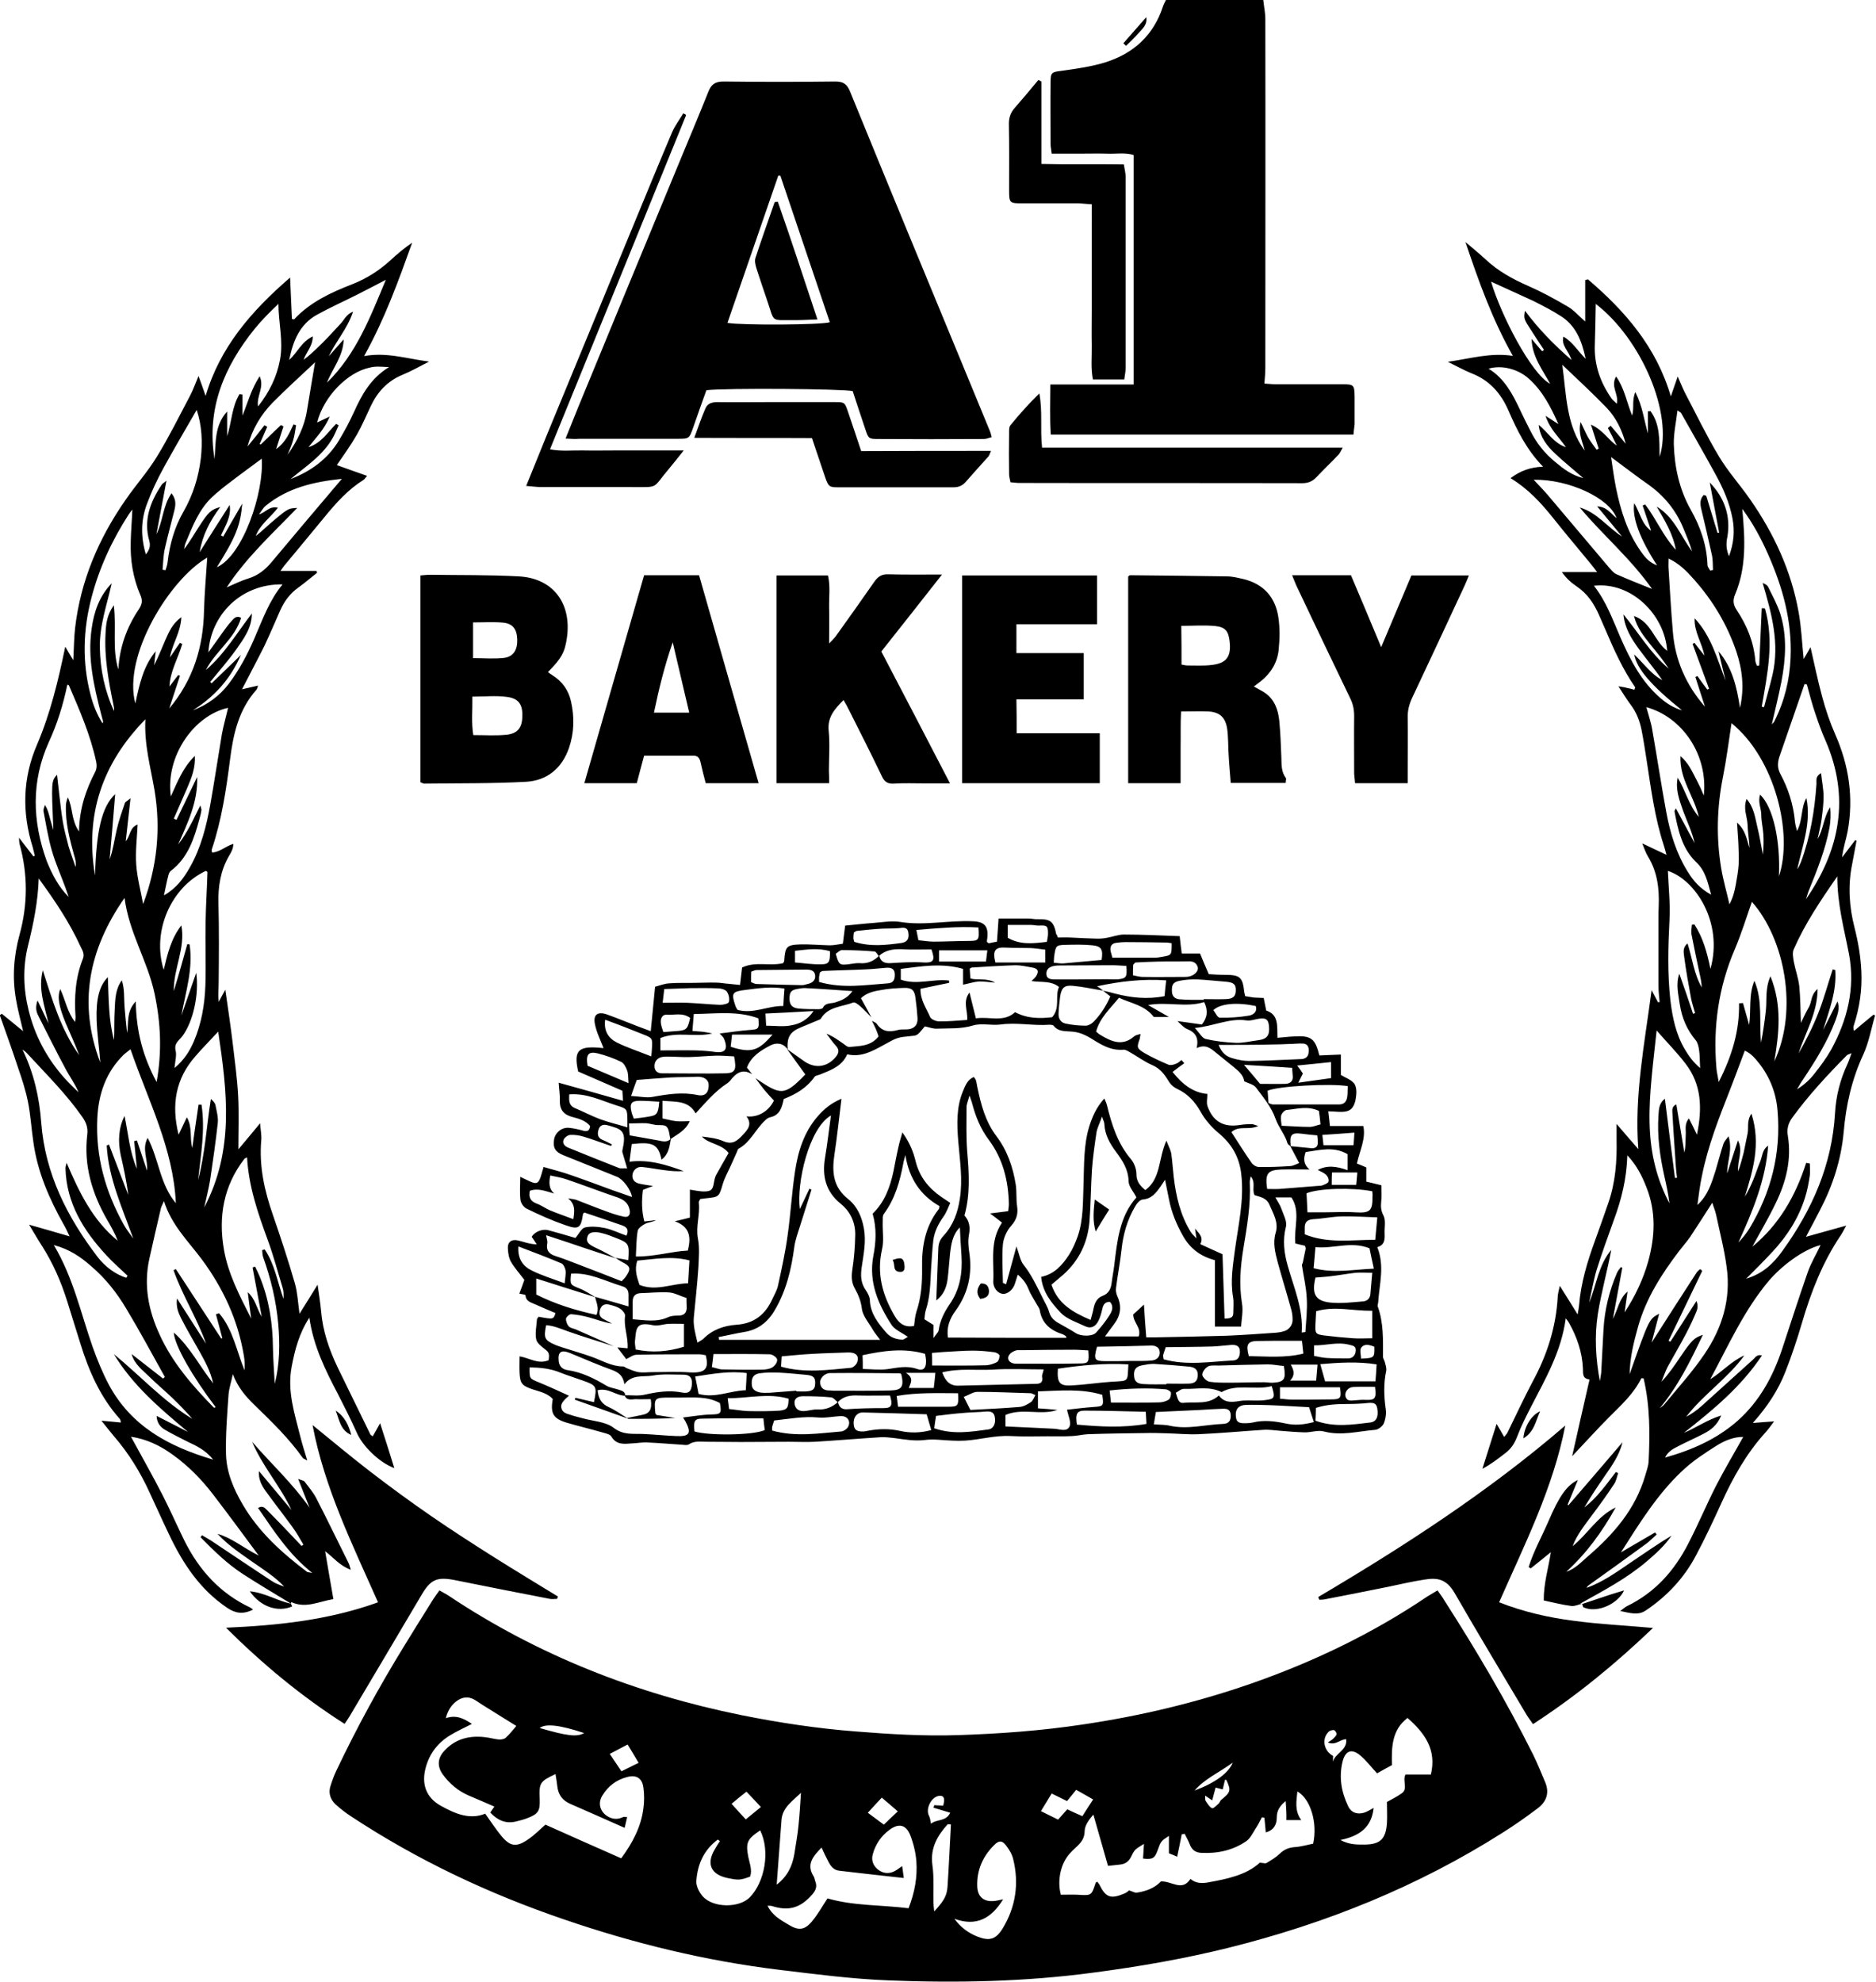 <svg xmlns="http://www.w3.org/2000/svg" viewBox="0 0 819.3 865.5" alt="a1 bakery logo"><path d="M627.8 694.5c1.2 1.7 2.2 3 3 4.4 14 21.8 27.2 44.2 38.8 67.4 1.9 3.9 3.5 7.9 5.2 11.9 2 4.7.6 8.6-3.3 11.5-4.9 3.7-10 7.3-15.1 10.5-37.1 23.6-77.4 39.8-120 50.4-19.4 4.8-39 8.2-58.8 10.8-29.8 4-59.7 4.6-89.6 3.4-15.9-.6-31.8-2.7-47.6-4.6-32.1-3.9-63.4-11.5-94-22-32.9-11.2-64.1-25.9-93.2-45.1-2.3-1.5-4.6-3.3-6.7-5.2-2.3-2.2-3.2-5.1-2.1-8.2.7-2.2 1.5-4.4 2.5-6.5 8.8-18.5 18.6-36.5 29.3-53.9 4-6.5 8-13 12.1-19.5 1-1.7 2.2-3.3 3.6-5.3 1.5.9 2.8 1.5 4 2.3 39.1 26.1 82.1 42.9 128 52.2 16.5 3.3 33 5.8 49.8 7.1 14.9 1.2 29.9 2.1 44.8 1.6 18.1-.6 36.1-1.9 54.1-4.6 25.1-3.7 49.6-9.5 73.5-17.8 27.3-9.5 53.2-21.9 77.2-38.1 1.2-.7 2.5-1.5 4.5-2.7zm-66.3 92c-2.6 2.1-3.9 4.2-3.9 7.1 0 3.2-1.3 5.6-4.8 6.6-.2-2.5-.4-4.4-.6-6.4-.4-.1-.7-.2-1.1-.2-.9 1.7-1.7 3.4-2.8 5-1.2 1.9-2.3 4.2-4 5.4-6 4.1-12.7 5.5-19.9 5.1-2.5-.2-3.9-1.4-4.8-3.7-.6-1.6-1.5-3.1-2.2-4.6-.4.1-.8.1-1.3.2-.6 3.2-1.3 6.5-2 9.8-1.1-.5-2.3-1-3.6-1.5v-7.6c-3.5 2.3-3.5 2.3-5 6.5-1.2 3.3-2.2 3.9-6.3 3.4.1-2 .3-4 .4-6.4-3.9 2.4-4 2.3-5.6 5.6-1 2-2.4 3.1-4.6 3.4-1.8.2-3.5.4-5.5.6-2.2-7.8-4.3-15.1-6.4-22.4-2 2.3-3.7 4.7-3.8 7.1 0 3.5-1.8 5.4-4 7.4-.9.8-1.7 1.6-2.5 2.5-3.9 4.3-5.6 11.6-3.9 18 2.4 0 4.8-.1 7.3 0 6.1.4 6.1.4 7.9-5.2.1-.2.4-.3.7-.5.3.4.7.8.9 1.2 2.8 5.7 4.9 6.5 10.9 4 1-.4 1.9-1.2 2.1-1.4 1.6.5 2.5 1.1 3.3 1 4.2-.6 8-2.1 10.6-4.9 4.7-.3 9.2 4.6 12.9-1.1 2.4 2 5.1 2 7.8 1.5 8.3-1.5 16.6-3.2 22.5-8.6 1.5.1 2.5.5 3 .1 2-1.2 4-2.4 5.7-4 1.9-1.9 4-2.7 6.6-2.9 2.8-.2 5.5-1 8-1.5 2-9.2-1.2-19.6-6.9-22.8-.4 4.2-1.3 8.4 1.7 12.5h-6.5c.1-2.7-.1-5.3-.3-8.3zm-336-32.8c-5.3-3.3-10.2-6.3-15.1-9.4-1-.6-1.9-1.3-2.9-1.9-2.9-1.8-5.7-1.4-8.3.6-2.1 1.7-3.6 3.8-4.5 7.3 4.6-1.6 7.9.2 11.4 2.5-3.5 1.8-6.6 3.2-9.4 4.9-5.3 3.2-9 7.8-10.7 13.9-2.1 7.3 0 13.4 6.6 17 6.1 3.4 12.6 6.2 19.3 3.4 2.5 3.5 4.7 6.9 7.2 9.9 3.7 4.4 6.4 4.8 11.3 1.5 3-2 5.6-4.7 7.8-6.6 11 4.9 21.9 9.8 33.1 14.7 5-6.8 8.7-13.8 9.7-21.9.4-2.9.4-6 0-8.9-.5-4.2-3.1-5.8-7.1-4.7-4.7 1.2-8.4 4-10.9 8.2-2 3.3-.9 7 2.4 9 2.2 1.3 4.4 1.4 6.7.3.4-.2.9 0 1.8 0-.4 1.6-.7 2.9-1.1 4.7-8.3-3.7-16-7.1-23.8-10.5-3.4-1.5-5.2-4-5.6-7.6-.2-1.8-.5-3.6-.8-5.4-6.8 3.2-7.2 3.9-6.9 10.7.2 5.4-.5 6.7-5.5 8.6-1.5.6-3.2 1-4.8 1.4-4.7 1.2-8.3-.7-11.3-3.9.7-1 1.2-1.7 1.8-2.6-4.1-1.8-7.7-3.3-11.4-4.9-4.5-2-8.2-5.1-11.1-9.1-2.6-3.6-2.3-7.2.7-10.4 4.8-5.2 10.9-6.7 17.7-5.9 2 .2 3.9.8 5.9 1 1 .1 2.4-.1 3.1-.7 1.9-1.7 3.4-3.7 4.7-5.2zm171.3 79.6c2.7-7 3.9-13.6 3.4-20.5-.3-3.9-1.3-7.9-2.7-11.5-1.9-4.6-5.1-5.2-9.1-2.2-3.6 2.7-6 6.2-7.2 10.5-.8 2.7.1 5 2.1 6.7 2.1 1.7 4.5 2.1 7 1 1.1-.5 2.1-1.3 3.7-2.4.3 1.8.4 3.1.7 5.2-9.9-1.1-19.1-2.1-28.3-3.2-2.4-.3-3.7-2.1-4.7-4.1-1-1.9-1.9-3.8-2.9-6-3.8 3.9-6.8 7.4-3.4 12.7.3.5.4 1.3.6 1.9 1 2.3.3 4.1-1.3 5.9-5.1 5.9-10.3 7.4-17.7 5-.4-.1-.9-.1-1.8-.1 2.1 4.3 5.7 6.2 9.2 8.3 4.4 2.7 7.1 2.4 10.4-1.7 2.5-3 4.4-6.5 6.6-9.8 11.3 3.3 23.2 2.8 35.4 4.3zm203.1-43.8c-.9 8.7-6.4 12.3-14.5 14 3.9 2.1 7.3 2 10.6 2 6.8-.1 9.2-2.4 9.7-9.3.2-3 0-5.9 0-9.3 2-1.1 4.4-2.3 6.5-3.8 2.8-2 .2-5.4 1.6-8.2h11.1c2.6-10.9-2.7-18.1-10.2-24.7-6.9 5.3-7 12.8-6.8 20.6-2.3 1.2-4.5 2.5-6.5 3.6-2.7-2.9-4.7-5.6-7.2-7.7-3.8-3.3-6.7-2.3-7.9 2.7-1.6 6.7-.5 13.2 2.5 19.4 1.4 2.9 4.1 3.7 7.2 2.7 1.3-.5 2.4-1.2 3.9-2zm-183.1 48.4c2.8 3.8 6.1 6.2 10.1 7.8 5.2 2 8 1.3 11-3.6 5.7-9.4 7.2-19.6 4.6-30.2-.5-2.2-1.8-4.3-3.2-6.1-1.6-2.1-3-2.2-5-.2-5.1 5-7.8 11.1-7.5 18.3.2 4.6 3.1 6.8 7.7 6.2 1-.1 2-.4 3.6-.7-5.2 8.4-11.7 12-21.3 8.5zM314.4 804c-.3-.2-.6-.5-.9-.7-6.1 4.5-8.9 10.8-9.4 18.2-.1 2.2 1.3 4.9 2.8 6.6 4.5 5.1 15.9 5.2 20.6.4 6.4-6.6 9-20 4.5-29.2-5.7 3.8-6.4 5.3-5.2 11.6.6 2.9 1.8 5.7.8 8.6-4.5 1.6-5 1.6-9.9.6-7.2-1.5-9.3-6.2-5.6-12.4.7-1.3 1.5-2.5 2.3-3.7zm24.8 19c4.7-3.6 6.8-8.1 7.7-13.3.6-4.1 1.4-8.2 1.8-12.3.5-4.8.8-9.7 1.1-14.5-3.7 3.6-8.1 6.4-8.5 11.9-.7 9.2-1.4 18.5-2.1 28.2zm76.1-26.3c-.5 0-.9-.1-1.4-.1-4.5 5-7.7 10.4-6.7 17.8.8 5.6.3 11.3.5 16.9 0 1 .2 2.1.3 3.4 4-4.4 5.5-6.6 5.8-10.7.6-9.1 1-18.2 1.5-27.3zm57.4-3.6c1.5-2.4 3-4.7 4.7-7.3-2.8-1.6-5-2.9-7.4-4.2-1.4 1.7-2.6 3.2-4 4.9-2.2-1.1-4.4-2.2-6.7-3.3-1.6 2.6-3 4.9-4.7 7.7 2.8 1.4 5.1 2.5 7.5 3.7 1.5-1.7 2.8-3.1 4-4.5 2.1 1 4.1 1.9 6.6 3zm-198.6-31.3c-2.5 1.3-4.9 2.6-7.8 4.1 1.9 2.8 3.4 5.1 5.1 7.6 2.6-1.3 5-2.5 7.5-3.7-1.7-2.9-3.1-5.2-4.8-8zm118 29.2c-2.6-2.3-4.7-4-7-6-2.1 2.2-3.9 4.2-6.1 6.6 2.7 2 4.9 3.6 7 5.2 2.3-2.2 4-3.9 6.1-5.8zm-72.6-3.3c2.3 2.5 4.1 4.6 6.2 6.8 2.4-2 4.4-3.6 6.6-5.4-2.2-2.4-4.1-4.4-6.3-6.7-2.3 1.8-4.3 3.4-6.5 5.3zm268.4-28.2c-2.7 0-4.6 2.9-8 1.4 1.1-.7 1.8-1.1 2.3-1.6.6-.6 1.4-1.3 1.5-2 .1-.6-.7-1.8-1.2-1.8-.8-.1-2 .3-2.5 1-2.9 3.2-1.7 8.2 2.2 10.3 0 .9-.1 1.7-.1 2.5 1-3.7 6.4-5 5.8-9.8zM415 791.6c-2.8-.9-5.1-1.5-7.3-2.2.1-.4.2-.7.3-1.1 1.3.1 2.6.1 3.9.2.9-3.1.4-4.4-1.6-4.3-3.5.3-6.2 5.6-4.6 8.7.5.9.6 2.1.9 3.5 2.4-2.1 6.5-.8 8.4-4.8zm115.9-11c-.5 1.9-1 3.6-1.5 5.6-1.3-.9-2-1.3-3.1-2.1.1 1.2-.1 2 .3 2.4.8 1.2 1.6 2.6 2.7 3.1.6.3 2-1.2 2.9-2 .5-.4.6-1.2 1.1-1.6 4.2-3.4 4.4-4.1 2.3-8.7-.1-.1-.5-.1-.6-.1-.3 1.4-.7 2.7-1 4.2-1.4-.3-2.2-.6-3.1-.8zm-275.8-23.8c-10.8-3.6-16.9-4.2-19.4-2.2 12.1 3.5 16.3 4 19.4 2.2zm266.6 25.1c8.9-3.3 14.8-7.6 16.7-12.2-6.1 4.4-12.3 7.1-16.7 12.2zm169.2-81.6c-1.6.4-3.2 1.2-4.7 1-3.9-.5-7.8-1.5-12-2.4-.1-7.3 2-13.9 3.1-21.1-3.2 2.6-6 4.9-8.8 7.1l-.9-.6c2.2-7 5.8-13.4 8.7-20.1 4.5-10.6 8-15.7 12.8-17.9-1.7 4-3.1 7.4-4.5 10.8.1.1.3.1.4.2 7.9-9.2 15.8-18.3 23.6-27.5-1.4 5.7-4.6 10.2-7.8 14.8-3.1 4.5-6.1 9-8.9 13.7 5.6-4.3 9.6-10 13.8-15.5.3.2.7.4 1 .5-.6 1.6-.8 3.4-1.8 4.8-3.1 4.7-6.4 9.3-9.8 13.8-3.1 4.2-6.4 8.3-8.3 13.3 6.6-5.3 10.8-13.1 18.8-16.9-5.8 10.5-12.7 20-21.6 28.1 3.9-1.3 6.5-4.2 9.4-6.7 11.3-9.7 20.8-20.6 25.1-35.3.6-2.1 1.4-4.2 1.5-6.3.6-12.1.6-24.3-2.2-36.2-.4 0-.9-.1-1 0-3.3 6.7-8.7 11.6-13.9 16.8-5.4 5.4-10.5 11.1-16.3 17.2 2.6-11.5 5-22.3 7.6-33.5-3.3-.4-2.8-2.7-2.9-4.8-.3-7.1-2.6-13.7-6-19.8-.3-.6-.7-1.1-1.5-2.1-1.9 14.4-8.8 26.3-15.1 38.5-2.2 4.3-4.4 8.6-6.1 13.1-1.1 2.9-2.6 5.3-5.1 7.2-3.1 2.4-6.3 4.9-10.1 6.9 2-6.4 4-12.7 6.2-19.6 1.3 2.2 2.2 3.7 3.3 5.7.6-.8 1.2-1.3 1.5-2 3.6-7.3 7-14.7 10.8-21.9 6.4-11.7 10.4-24.1 11.1-37.4.1-1.3.4-2.5.9-4.7 2.8 4.4 5 8 7.8 12.5.3-1.8.5-2.8.6-3.8.8-9.9 3.6-19.2 7-28.5 2-5.5 3.9-10.9 5.8-16.4 3.1-8.9 3.8-18.2 3.6-27.5v-7c3.6 4.2 6.5 7.6 9.5 11-1.8-23.3 2.7-45.9 5.8-69.4 1.2 2.3 2 3.8 2.8 5.3.2 0 .4-.1.7-.1-.2-2.3-.5-4.7-.5-7v-29.5c0-1.8 0-3.7.1-5.5.3-7.6-.6-14.9-4.7-21.6-.9-1.5-1.5-3.2-2.5-5.7 3.8 1.8 6.8 3.2 10.6 5-.5-1.8-.8-3-1.2-4.2-3.9-11.9-5.5-24.3-7.4-36.6-.7-4.6-1.4-9.2-2.3-13.8-.8-3.9-2.2-7.6-4.7-10.9-1.8-2.4-3.3-4.9-5.4-8.1 1.7.3 2.7.4 3.7.7 1.1.2 2.2.5 3.3.8.1-.5.4-.9.3-1.1-5.4-7.8-9.3-16.5-13-25.2-.9-2.1-1.9-4.3-2.8-6.4-2.2-5-5.1-9.3-9.7-12.4-2.4-1.6-4.6-3.6-6.5-6.3h15.4c-1.2-1.6-2-2.6-2.8-3.6-5.5-6.7-11.1-13.3-16.5-20.1-5.2-6.5-10.8-12.6-18.5-17.3 4.3-3.2 8.6-4.8 14.2-5-7.3-7.5-11.4-16-15.2-24.7-3.3-7.5-8.3-13.1-16.1-16.1-3.2-1.3-6.2-3-10.3-5 9.9-1.4 18.6-4.1 28.4-2.6-9.1-16.1-15-32.8-20.7-49.7 2.9 2.5 5.8 4.8 8.6 7.4 5.5 5.2 12 8.8 18.9 11.8 5.9 2.6 11.6 5.7 17.2 9 2.5 1.4 4.5 3.8 7.6 6.5v-18.1l1.2-.3c16.3 13.9 29.9 29.6 36.2 51.1.9-2.7 1.9-5.4 3-8.7 1.2 2.7 2.1 5 3.2 7.2 4.9 9.3 9.4 18.7 14.8 27.7 4 6.7 9.3 12.5 13.7 18.9 10.4 14.9 17.9 31.2 21.1 49.1 1.2 6.7 1.5 13.5 2.2 20.5 1-1.6 1.9-3.3 3-5.2 1.7 7.5 3.2 14.7 5.1 21.7 1.5 5.6 3.4 11.2 5.7 16.4 6 13.6 8.1 27.7 5.4 42.4-.7 3.7-2 7.3-2.4 11.3l5.7-7.5c.2.1.4.1.6.2-.7 3.6-1.3 7.1-2 10.7-1.8 9.1-1.2 18.2 1.1 27.2 1.6 6.3 2.7 12.6 3 19.2.4 8.1-.8 15.9-3.3 23.6-.2.6-.3 1.2.1 2.4 2.8-2.4 5.6-4.7 8.5-7.1.2.1.5.2.7.3-1.7 5.8-2.7 11.8-5.2 17.2-5 10.8-7.5 22-8.5 33.6-1.1 12.1-4.7 23.4-10.3 34.1-1.9 3.7-3.8 7.3-6.2 11.8 6-1.7 11.4-3.2 17.6-4.9-1.1 1.9-1.6 3.1-2.3 4.1-8 11.8-13.1 24.9-17.1 38.6-2.1 7.2-4.5 14.3-7.2 21.2-3.1 7.9-7.7 15-14.2 22.3 3.6-.3 6.1-.5 9.3-.7-1.5 2-2.7 3.7-4.1 5.2-8.1 9-13.9 19.4-18.9 30.4-3.5 7.7-7.1 15.4-11.1 22.9-5.2 9.9-12.7 17.9-22 24.1-3.2 2.2-6.8 1.1-11.1.2 1.4-1 2.1-1.7 2.9-2.1 12.2-5.9 20.7-15.4 26.8-27.3 4.3-8.3 7.9-16.9 12.1-25.2 3.7-7.2 7.9-14.2 11.9-21.4-4-.1-8.2 1.6-11.8 3.9-5.2 3.3-10.4 6.7-14.8 10.9-10.9 10.2-18.7 22.9-26.8 35.6 5-2.9 9.9-5.8 14.9-8.7.2.3.5.6.7.9-1.5 1.3-2.9 2.8-4.5 4-8.3 6.1-16.7 12.1-25.1 18.1-.4.3-.7.6-1 1.2 7-2.5 13-6.8 19-10.9 6-4 11.9-8.2 18.1-11.9-3 4.4-6.9 7.9-10.9 11.3-8.8 7.5-19 12.8-29 18.4h.8zm56-98c5.2-3.2 9.2-7.9 14.9-10.4-7.3 10.1-17.9 17-25.4 26.8 2.4-1.3 4.6-2.8 6.6-4.6 7.6-6.8 15-13.6 22.6-20.4 1-.9 1.7-2.4 3.9-1.8-9.2 13.8-21.5 23.9-34.1 33.8 5.3-2.2 10-5.6 16.3-7.6-1.8 4.4-4.6 6.4-7.7 8-3.7 1.9-7.5 3.6-11.2 5.5-2.2 1.1-4.5 2.4-5.6 4.9 11.7-3.3 22.5-8 31.7-16.1 9.5-8.5 15.3-19.1 19.3-31 3.7-11.2 7.3-22.4 11.2-33.6 1.4-4.1 3.7-7.9 5.7-12.1-8.2 2.1-17.7 9.8-22.6 15.6-11 13.1-17.7 28.4-25.6 43zM724.8 615c.7-.6 1.6-1.1 2.2-1.9 5.9-7.2 12.2-14.1 17.4-21.8 7.7-11.3 11.6-24 9.7-37.8-1-7.7-3-15.3-4.6-22.9-.4-1.9-1.2-3.7-1.7-5.4-3.3 5.1-6.3 9.9-9.5 14.7-1.5 2.2-3.3 4.2-4.9 6.3-7.7 10.1-14.5 20.7-18 33.1-1.9 6.8-3.6 13.6-3.7 20.8 8.5-24.1 8.5-24.1 12.9-26.4-1.1 4.1-2.1 7.9-3.3 12.6 6.9-10.8 13.2-20.7 19.6-30.5.3-.5.9-1 1.3-1.4.1-.1.3-.1.5-.1.1 0 .2.2.7.7-4.8 10-9.8 20.3-14.7 30.5.3.1.5.3.8.4 3.8-5.9 7.6-11.9 11.4-17.8.6 1.6.6 3 .1 4.3-1.3 3.2-2.8 6.4-4.4 9.5-2.6 5-5.5 9.9-8.2 14.8-1.1 2.1-1.9 4.5-2.8 6.7 3.2-3.4 5.7-7.1 8.2-10.8 5.1-7.5 6.1-8.4 9.9-9.7-5.5 11.5-10.8 22.4-18.9 32.1zm34.7-176.9c.6 0 1.2 0 1.7-.1.9 3.1 1.7 6.2 2.7 9.6.9-6.6-.3-13.2 2.3-19.3 3.7 8.7 2 17.9 2.9 27 .9-4.7 1.6-9.4 2.1-14.1.5-4.6-.4-9.4 2-14.9 5.2 12.9 3.7 25.1 1.7 37.2 10.5-22.4 4.6-53.4-9.8-69.7-2.4 6.8-4.6 14-7.5 20.8-7.1 16.6-9.5 33.8-8 51.7.1 1.8.6 3.5 1 6.2 5.9-11.5 9.1-22.5 8.9-34.4zm-18.2 88.1c4.6-4.2 6.2-9.6 7.9-14.9 1.2-4 2.2-8 3.5-11.9.3-.9 1.1-1.7 2.2-3.2 1.9 6.1-.7 11.1-.6 16.2 1.6-4.8 3.1-9.6 4.7-14.4 2.4 4.6-.4 9 .1 13.5 1-2.7 1.7-5.4 2.4-8.1.6-2.8 1.1-5.5 1.7-8.3.6-2.6-.5-5.5 1.7-8.8 4.2 13.2.7 24.7-2.9 36.3 1.5-2.4 2.6-4.8 3.7-7.4 1.1-2.6 1.9-5.3 3-7.9 1-2.4.9-5.3 3.5-7-1.1 15.1-6.8 28.7-13 42.3 1.8-1.9 3.4-3.9 4.8-6.1 9.5-15.8 13.9-33 12.3-51.5-.6-7.6-3.3-14.6-8-20.6-1.7-2.1-3.4-4.3-6.3-5.6-2.3 6-4.3 11.6-6.5 17.2-4.8 12.2-9.6 24.4-12.2 37.4-.9 4.1-1.4 8.4-2 12.8zm54.9-76.4c2.1-4.2 4.2-8.4 6.3-12.5 1.1 3.1 0 5.7-.9 8.3-3.5 9.3-8.7 17.6-14.1 25.7-1 1.4-1.8 2.9-2.7 4.4 3-1.9 5.5-4.1 7.5-6.7 2.7-3.4 5.3-6.9 7.4-10.6 7.1-13 10.6-26.9 7.8-41.8-2.1-10.9-5.1-21.6-5.1-33.9-7.5 10.8-14.2 20.8-19.1 32-.6 1.5-.2 3.5.1 5.3.7 3.6 2 7.1 2.4 10.7.5 5.2.5 10.5.7 16 1.1-2.3 2.2-4.7 3.5-6.9 1.3-2.3.8-5.5 3.8-7.9-.1 10.7-5.4 19-8.3 28.1 3.3-5.8 6.3-11.7 8.7-17.9 2.4-6.1 4.1-12.5 6.2-18.8.4.1.7.2 1.1.3.7 9.1-2.6 17.5-5.3 26.2zm-7.1-150.9c-.3-.1-.7-.1-1-.2-3.6 10.5-7.3 21-10.9 31.5-.9 2.6-1.1 5.1.3 7.7 3.5 6.5 5.7 13.4 6.4 20.8.1 1.3.5 2.5.9 4.2 2.6-4.8 1.6-10.1 4.1-14.4 2.2 10.9-1.8 20.9-4 31.1.7-1 1.2-2.1 1.6-3.1 4.1-11 6-22.4 6.8-34.1.1-1.5-.6-3.3 2-4.8.4 3.8 1.1 7 1.1 10.3 0 3.1-.4 6.3-.8 9.4-.4 3.1-1.2 6.1-1.8 9.1 2.6-4.4 2.6-9.6 5.5-13.9.3 3 .2 6-.3 8.9-1.8 9.7-5.5 18.8-9.2 27.9-.4 1.1-.7 2.2-1.1 3.4 14.9-21.6 19.3-44.5 8.6-69.2-1.7-3.8-3.1-7.7-4.4-11.6-1.5-4.3-2.6-8.7-3.8-13zm-.3 208.9c.5.1 1 .2 1.6.3 0 1.7.2 3.5 0 5.2-.5 3.3-1.1 6.6-2.1 9.7-2.8 8.9-7.7 16.6-14 23.4-3.6 3.9-7.3 7.6-11.7 12 7.5-2.3 12-6.8 15.8-12.1 13-18 21.7-37.6 23-60.2.4-7.5 2.3-14.8 5.5-21.6.6-1.3 1-2.7 1.7-4.6-1.1.5-1.6.6-1.9.8-8.5 8.6-16.8 17.5-24 27.4-1.8 2.5-2.4 5-1.9 7.9 1.7 10.4-.8 20.2-5.3 29.4-3.1 6.5-6.8 12.7-10.2 19 11.7-9.6 18.9-22.2 23.5-36.6zm-32.6-192c-1.2 7.8-2.2 15.8-3.8 23.8-2.6 13.2-2.9 26.4-.7 39.6.9 5.3 2.4 10.4 3.6 15.7 1.6-3 2.3-5.9 2.8-8.8.5-2.8 1-5.6 1.2-8.4.2-3 0-6-.1-9-.1-2.8-.4-5.6-.6-9.5 4 3.6 4.2 7.6 5.5 11.1-.2-3.5-.8-6.9-.9-10.4-.2-3.5-2-6.9-.4-11 3.3 3.9 3.7 8.2 4.7 12.3 1 4 1.6 8 2.4 12 .3-3 .4-6 .2-9-.2-2.8-.9-5.6-.9-8.4 0-2.8-1.6-5.6-.5-8.8 5.7 5.5 8.9 20 8.2 35.7 6.3-18.7-1.7-51.5-20.7-66.9zm-57.5 287.3c.2-1.3.5-2.6.6-3.9.4-6.3.6-12.5 1-18.8.5-8.5 2.5-16.7 5.9-24.6.4-.9 1.1-1.7 1.7-2.5l.6.3c-1.4 7.4-2.7 14.9-4.1 22.3 2.2-4 2.6-8.7 6.4-11.9-.4 3-.9 6.1-1.3 9.1 4.6-7 8.1-14.4 10.3-22.2 3-10.8 3.5-21.6-.7-32.3-1.9-4.9-4.2-9.6-8.4-14.1-.3 10.3-2.6 19.4-5.9 28.3-2.6 7.2-5.2 14.4-7.5 21.7-1.4 4.7-2.2 9.6-3.3 14.4 3.3-7.8 4-16.4 9.7-23.1-1.8 9.4-4.4 18.7-5.9 28.1-1.5 9.7-.9 19.6.9 29.2zm54.9-305.9c-1-4.3-2.1-8.5-3.1-12.8 6 7 8 15.5 9.4 24.7 2-8.8 1-16.8-1.6-24.6-4-11.8-10.3-22.3-18.6-31.6-3-3.4-6.3-6.8-11-9 0 1.8-.1 3.1 0 4.4.6 9.3 1.1 18.6 1.9 27.8 1 12.3 5.8 23.1 14 32.5-1.4-4.3-2.8-8.7-4.2-13 .3-.1.6-.2.9-.4 1.4 2 2.8 3.9 4.3 5.9.3-.1.5-.2.8-.3-2.4-6.5-4.8-13.1-7.2-19.6.3-.2.6-.3.8-.5 1.3 1.7 2.6 3.4 4.4 5.6-1.3-6-4.6-10.6-4.3-16.3 7.3 7.8 9.8 17.7 13.5 27.2zm15.8 11.4c.3.1.6.1 1 .2 1.2-4.7 2.6-9.4 3.7-14.1 3.2-13.8-.4-26.9-4.3-40.1 1.1.4 2 .9 2.4 1.7 1.9 3.9 4 7.7 5.3 11.7 3 9.7 2.4 19.7.5 29.6-1.2 6.1-2.7 12.2-4.2 18.7.5-.6 1-.9 1.1-1.3 4.4-8.7 6.7-18 7.1-27.8.7-16-3.5-30.9-9.9-45.3-3-6.8-6.5-13.3-11.2-19.7 1.2 13 1.9 25.4-3.1 37.3-1.1 2.6-.9 4.5.6 6.8 4.5 6.7 7.5 14 8.2 22.2.1.8.4 1.5.7 2.2.3 0 .7 0 1-.1.4-8.3.7-16.7 1.1-25 .5 0 .9 0 1.4.1 4.1 14.3 1.1 28.6-1.4 42.9zm-30 134.1.9-.3c-.6-2.2-1.4-4.4-1.8-6.6-1.1-6-2.2-12.1-3-18.2-.2-1.7-.7-3.9 1.5-5.6 2.1 6.6 2.8 13.3 6.2 19.2-.1-2.2-.5-4.2-1-6.3-1.2-5.7-2.4-11.3-3.5-17-.2-1.3.1-2.7.2-4.1.4 0 .8-.1 1.1-.1 3.7 5.7 5.5 12.1 7 19.4 5.7-20.4-6.7-39-18.6-42.8.3 7.1 1.1 14.4.7 21.6-.6 11.7-.9 23.3.4 34.9.9 7.5 2.4 14.8 6.3 21.4 1.7 2.9 3.7 5.7 6.7 8.2-.2-3.2-.1-5.7-.5-8.1-.2-1.4-.6-3-1.4-4-3.9-4.6-6.1-9.9-7-15.8-.6-4.3-1.8-8.7-.2-13.3 2.1 5.9 4.1 11.7 6 17.5zM719 308.8c1 3.7 2.1 6.8 2.6 10 2.1 11.9 3.9 23.9 6.1 35.8 1.7 9.2 4.4 18.1 9.4 26.1 2.4 3.9 5.3 7.3 10.2 10-1.6-5.7-2.4-10.3-6.6-14.3-6.1-5.8-7.9-14-9.4-22.1 0-.3.3-.6.6-1.3 2.8 5.2 5.5 10.2 8.2 15.2-1.1-4.9-3.3-9.4-5-14-1.6-4.7-3.5-9.4-2.4-14.6 3.4 5.6 4.9 12.1 9.2 17.1-2-9-8.5-16.6-8-26.5 1.7 1.4 3 3.1 4.1 4.9 1.2 2 2.2 4.1 3.3 6.2.9 1.7 1.7 3.5 2.8 6.1 1.9-17.6-9.2-34.2-25.1-38.6zm12.5 205.6c.3 0 .6-.1.9-.1-.2-1.6-.4-3.2-.5-4.8-.5-7.8-1.1-15.6-1.5-23.3-.1-1.4-.3-3.1 1.7-3.9 1.2 7.1 2.3 14 3.5 21 .6-2.6.5-5.1.6-7.6.2-2.3-.7-4.8 1.4-7.3 1.2 2.4 2.2 4.3 3.5 7.1 2.4-11.6 2-21.9-4.9-30.9-3.7-4.9-8.1-9.3-12.7-14.6-.8 7.5-1.6 14.1-2.2 20.7-1.2 12.9-1.7 25.9 1.6 38.7 1.4 5.6 3.5 10.9 6.2 16.1-.5-4.2-1.4-8.2-2.3-12.2-1.9-8.6-3.1-17.3-2.5-26.2.2-2.5.1-5.2 2.8-7.3 1.5 11.7 2.9 23.1 4.4 34.6zm-11.8-334.8c.4 0 .7-.1 1.1-.1 4.2 5.7 3.9 12.4 4 20 6-18.8-7.9-51.4-27.9-66.8-.1 6.2-.2 12.1-.4 18-.3 8.7 2.4 16.3 7.3 23.3.6.8 1.4 1.4 2.3 2.3 1-4.1-2.9-7.5-.3-11.9 3.7 5.3 4.6 11.2 7 17.1 1-3.5-.2-6.5 1.4-10.3 3.2 6.4 3.8 12.3 5.5 18.1v-9.7zm35.4 63.3c2.1-5.7 2.6-11 1.5-16.6-1.3-6.8-4-13-7.3-19-4.9-9-10.1-18-15.1-26.9-.2-.4-.7-.5-1.6-1.2-.6 5.2-1.7 10-1.6 14.8.3 10 2.4 19.7 7.4 28.6 4.2 7.4 7 15.4 7.3 24.1 0 .9.8 1.7 1.2 2.5l1.2-.3c-.1-2.2 0-4.5-.5-6.7-1.5-6.8-3.1-13.6-4.7-20.3-.5-2.2-.4-4.1 1.2-5.8.5.3 1 .3 1.1.5 1.6 5.4 3.3 10.7 4.9 16.1.2 0 .4-.1.7-.1-1.4-7.3-2.7-14.6-4.1-21.9 6.5 6.7 9.2 14.7 7.7 23.7-.6 2.8-.6 5.4.7 8.5zm-85.3-33.4c2.3 2.5 4.3 4.5 6.1 6.6 8.9 10.5 17.8 21.1 26.7 31.6 1 1.1 2 2.4 3.2 3 4.9 2.2 10 4.2 15.7 6.5-9.5-13.5-21.6-23.6-31.6-35.6 7.6 2.2 12.2 8.7 18.5 12.7-3.5-4.2-7-8.5-10.9-13.2 4.3.2 5.9 3.1 8.5 5.2-3-8.8-21-17.1-36.2-16.8zM651.2 123c4.2 14.4 17.6 40.4 25.8 44.6-3.4-6.2-7.9-11.9-8.1-19.6 1.5 1.8 3 3.6 4.6 5.4.3-.2.5-.4.8-.6-1.8-2.7-3.6-5.4-5.3-8.1-3.6-5.5-3.6-5.5-3-9 5.8 7.8 12.3 14.5 20.3 21.5-1.2-4.1-4.6-6.3-3.5-10.2 4 2.3 6.1 6.1 9.7 9.7-1.7-8.1-4.4-14.6-10.9-18.7-3.9-2.5-8-4.6-12.2-6.7-6-2.8-12.2-5.5-18.2-8.3zm72.3 98.2c7.7 4.6 10.5 12.9 15.5 19.6-1.1-3.6-2.5-6.9-3.9-10.3-3.3-7.9-8.5-14.2-15.5-19.1-5.3-3.7-10.4-7.7-16-11.8.7 4.7 1.3 9.2 2.2 13.7 2 9.7 4.9 19 10.6 27.2 2.6 3.8 4.3 5.2 7.3 6.4-7.4-11.4-11-20.7-10-27.2 2.6 4.3 3.3 9.3 7.4 12.1-1.2-3.7-2.5-7.3-3.7-11 .4-.2.7-.4 1.1-.5 4.8 6.3 7.9 13.9 13.4 19.8-1.3-7.1-4.9-12.9-8.4-18.9zm4.6 63c-1.1-15.9-15.8-30.3-32-28.4 5.4 6.8 8.2 14.8 11.6 22.6 4.3 9.8 9.1 19.2 17.4 26.4 2.9 2.5 6 4.4 9.5 5.4-13.4-10.8-19.7-18-20.9-24.4 4.2 3.9 7.3 8.6 12.3 11.2-3.2-4.6-6.8-8.9-10.1-13.4-3.4-4.6-6.4-9.4-6.9-15.3 6.6 8 11.8 17 19.8 23.7-2.4-3.7-5.2-7.1-8-10.5-2.8-3.6-5.8-7.1-7.2-12.5 7.7 2.7 8.7 10.8 14.5 15.2zm-47.5-99c-3.3-7.4-6.9-14.5-13-19.9-4.7-4.2-11.8-6-17.5-4.3 7 4.3 10.5 11.1 13.8 18.1 1.4 3 2.9 6 4.4 8.9 2.7 5.5 6.4 10.1 11.1 13.9 3.4 2.8 6.9 5.6 12.1 6.9-4.5-3.9-8.5-7.1-12.2-10.6-3.7-3.4-6.8-7.4-7.3-12.7 4 3.3 6.7 8.1 11.9 9.8-2.9-4.3-7-7.7-8.9-13.7 2.3 1.5 4 2.6 5.6 3.6zm21.6 1.7c.4-.3.8-.6 1.2-1 2.2 2.6 4.4 5.2 6.6 7.9-1.6-6-4.2-11.4-8.4-15.8-6.2-6.4-12.8-12.5-19.3-18.7 1.8 13 1.6 26.4 9.8 37.5-.9-3.8-3-7.4-1.8-12.5 1.4 2.8 2.2 4.8 3.2 6.6 1.1 1.9 2.5 3.7 3.8 5.5.3-.2.6-.3.9-.5-1-3.2-2.1-6.3-3.4-10.5 5.3 2.4 7.5 6.6 11.3 9.2-1.2-2.6-2.5-5.1-3.9-7.7zM127.1 700.3c-6.9-4.2-14-8.4-20.8-12.8-7-4.5-12.9-10.3-18.7-16.2l.6-.9c1.3.8 2.6 1.5 3.9 2.3 8.9 5.9 17.7 11.9 26.6 17.7 1.6 1.1 3.5 1.8 5.4 2.4-4.3-4.5-9.5-7.7-14.5-11.2-5.1-3.6-10.3-7.1-14.6-11.8 6.3 1.8 11.2 6.1 18 9.5-7.1-9.6-13.5-18.3-20.1-26.9-5-6.5-10.7-12.3-17.4-17.1-5.6-4.1-11.6-6.9-18.3-7.9 4.6 8.5 9.3 16.7 13.6 25.1 3.4 6.6 6.4 13.5 9.7 20.2 6.4 12.9 15.6 23.1 28.8 29.3.4.2.8.6 1.2.9-4.4 2.2-7.8 1.6-11.3-.8-11.9-8-19.4-19.4-25.4-32.1-2.9-6-5.6-12.1-8.4-18.1-4.1-9-9.2-17.3-15.7-24.8-1.7-2-3.3-4.1-5.4-6.7 3.1.3 5.7.5 8.5.8-.2-.8-.2-1.3-.5-1.6-8.5-9.5-13.5-20.9-17.2-32.9-1.9-6.2-3.9-12.4-5.8-18.6-2.7-8.6-6.3-16.8-11.2-24.4-1.7-2.6-3.2-5.3-5.4-8.9 6.3 1.8 11.6 3.3 17.7 5.1-1-2.1-1.7-3.7-2.6-5.2-6.3-11.2-11.4-22.9-13.2-35.8-.9-5.9-1.2-11.9-2.4-17.8-1-5-2.6-9.9-4.3-14.8-2.5-7.7-5.3-15.3-8-23l.9-.6c2.9 2.4 5.8 4.7 9.3 7.6-1.2-5.2-2.4-9.5-3.1-13.8-1.7-9.5-1-19 1.5-28.2 3.7-13.4 3.7-26.6 0-39.9-.1-.5-.1-1-.2-2.6 2.5 3.2 4.4 5.7 6.3 8.2l.6-.3c-.3-1.2-.6-2.5-.9-3.7-4.8-15.2-4.4-30.4 1.9-44.9 5.8-13.6 9.2-27.7 12.3-42.7 1.2 2.1 2.1 3.6 3.5 5.9.3-5.3.3-9.7.8-14.1 2.4-20.6 10.3-39.1 22.1-56 4.4-6.4 9.7-12.3 13.7-18.9 5.2-8.5 9.6-17.4 14.3-26.3 1.4-2.6 2.4-5.5 3.8-8.8 1.2 3.3 2.2 6 3.1 8.7 6.3-21.3 19.9-37 36.9-51.7.3 6.6.5 12.4.8 18.1.6.1.9.2 1 .1 7-7.5 16.1-11.7 25.4-15.3 6.3-2.5 11.8-6 16.8-10.6 2.9-2.7 5.9-5.2 9.3-7.5-6 16.7-12 33.4-21 49.5 9.8-1.8 18.4 1.1 28.4 2.4-4.5 2.3-8 4.3-11.7 5.8-6.5 2.7-10.9 7.5-13.8 13.7-2 4.2-3.8 8.5-6.1 12.5-2.7 4.7-5.9 9.1-8.7 13.2 4.1 1.5 8.4 3 13.2 4.7-.8.9-1.1 1.5-1.6 1.8-6.7 4.2-11.9 10-16.9 16.1-5.9 7.2-11.9 14.4-17.8 21.5-.4.5-.7 1-1.5 2.1h15.7c.1.3.2.5.3.8-2.7 2.1-5.3 4.4-8.1 6.4-3.7 2.6-6.2 6-8 10-2.3 5.2-4.5 10.4-6.9 15.5-3.1 6.2-6.4 12.4-9.8 19 2.2-.5 4.3-1 7-1.6-.3.8-.4 1.4-.7 1.8-7.7 8.6-10.1 19.2-11.5 30.2-1.7 13.4-3.7 26.7-8 39.5-.1.3 0 .6.1 1.4 3.4-.2 5.8-2.7 9.3-3.8 0 2.1-1 3.8-1.9 5.3-3.7 6.4-4.8 13.3-4.6 20.6.3 11.5.2 23 .1 34.4 0 2.8-.3 5.6 0 8.7.8-1.4 1.6-2.9 2.9-5.3 1.2 8.3 2.3 15.7 3.2 23.1.9 7.8 2 15.5 2.4 23.3.4 7.6.1 15.2.1 23.3 3-3.6 5.9-7 9.5-11.4.2 3.1.7 5.3.5 7.4-1 11.4 1.4 22.1 5.1 32.7 3.4 9.9 6.7 19.8 9.6 29.9 1.1 3.9 1.3 8 2 13.2 2.8-4.5 5.1-8.1 7.9-12.7.6 4.4 1.2 7.8 1.5 11.3.7 8.8 3.5 16.9 7.2 24.7 4.8 9.9 9.6 19.7 14.4 29.5.1.2.5.3 1 .7 1-1.7 1.9-3.4 3.2-5.7 2.2 6.8 4.2 13.1 6.2 19.6-6.7-2.5-13.9-9.7-16.4-15.5-2.5-5.6-5.3-11.1-8.1-16.6-5.5-10.5-10.8-21-12.6-33.6-4.5 6.9-6.3 14-7.7 21.3-2.1 10.8 1.3 20.7 3.8 30.8.8 3.2 1.8 6.3 3 10.3-1.1-.7-1.8-.8-2-1.2-6.1-8.6-13.7-15.9-21.2-23.2-3.7-3.6-7.1-7.5-9.3-13.3-.8 3.6-1.7 6.3-1.9 9-.6 8.6-1.3 17.3-1.1 25.9.2 7.9 3.3 15.2 7.3 22 7 12 17.1 21.1 28.1 29.4.2.2.6.1 2.3.5-10.4-8.3-16.8-18.4-23.7-28.4 2.1-1.3 3.1.2 4 1 4 4 7.9 8.1 11.8 12.2 1.1 1.1 2.1 2.3 3.2 3.4.3-.2.5-.4.8-.6-1.5-2.5-2.9-5.1-4.6-7.4-3.9-5.4-8-10.6-11.9-16-1.8-2.5-3.2-5.2-2.9-8.7 4.7 5.7 9.5 11.3 14.2 17-4.9-10.5-12.7-19.1-17.2-29.8 8.3 9.6 17.7 18.2 25.1 28.8-1.6-3.9-3.1-7.9-5-12.6 1.4.6 2.5.7 2.9 1.3 1.8 2.4 3.8 4.7 5.1 7.3 4.8 9.3 9.3 18.7 14 28.1.4.7.5 1.5 1 3-4.9-1.8-7.6-5.4-11.2-8.1 1.2 6.9 2.3 13.7 3.6 20.9-6.5 1.1-12.1 4.2-18.4 1.3-.2.6-.1.7-.1.7zM23.5 543.7c8.5 14.2 11.8 29.8 17 44.6 2 5.6 4.3 11.2 7.1 16.5 9.7 17.9 25.8 26.8 45.5 32.6-3.4-4.2-7.1-5.9-10.9-7.7-3.4-1.7-6.8-3.4-10.1-5.3-2.1-1.2-3.6-3.1-3.7-6.1 4.6 2.3 9.1 4.7 13.7 7-12.2-10.2-24.1-20.3-32.4-34 11.5 9.4 21.5 20.5 34.3 28.3-2.8-3.3-5.9-6.4-9-9.4-3.3-3.1-6.7-6-9.9-9.1-2.9-2.9-6.4-5.3-7.6-9.8 4.6 3.6 9.1 7.1 13.7 10.7.3-.2.5-.5.8-.7-5.6-10-11-20.1-16.9-29.9-4.1-6.9-9.1-13.2-15.2-18.4-4.6-4.1-9.6-7.5-16.4-9.3zM77.3 567c4.7 7.3 8.7 13.6 12.7 19.8-3.9-11.1-10.3-21-14.2-32.1.3-.2.7-.4 1-.5l19.8 30.3c.2 0 .3-.1.5-.1-.9-3.5-1.9-7-2.8-10.5.5-.1.9-.3 1.4-.4 6.1 7.1 7.6 16.5 11.1 24.9.1-2.2.1-4.3-.3-6.4-2.6-15.6-9-29.4-18.4-42.1-5.9-7.9-13.2-14.9-16.5-25.4-.6 1.5-1.1 2.2-1.3 3-1.7 7.4-3.5 14.9-5.1 22.3-2.5 11.5-.4 22.4 4.5 33 5.6 12.3 14.3 22.3 23.7 31.9.1.1.5-.1.8-.2-10.1-13.3-18-27-18.3-32.6 7.2 6.4 11.1 14.5 17.2 22.2-1.3-5.7-3.7-9.8-6-14-2.7-4.8-5.5-9.5-8-14.4-1.1-2.3-2.3-4.7-1.8-8.7zM53.2 428.1c1.3 3.9.9 7.8 1.2 11.6.3 3.8.7 7.6 1.1 11.4.8-4.4-.5-9.2 3.8-13.8.2 13 3.1 24.1 9.1 35.2 2.4-13.4 1.8-25.9-.9-38.6-3-14.2-11.2-26.7-13.1-41.8-15.9 22.8-20.3 46.4-10.6 71.9-.4-6.2-1.4-12.3-1.6-18.5-.3-9.4 1.2-15 4.9-18.8.4 9.7.3 18.8 2.7 27.5.2-4.5 0-9 .3-13.5.2-4.3.3-8.8 3.1-12.6zm23.6 97.3c-1.1-23.9-12.1-44.8-19.8-67.2-1.4 1.1-2.2 1.7-2.9 2.3-7.8 7.6-11.1 17.2-11.6 27.8-.8 16.7 3.5 32 11.5 46.4 1.2 2.2 2.8 4.1 4.2 6.2-4.8-13.5-10.8-26.3-11.6-40.7.3-.1.7-.2 1-.4 2.8 7.3 5.6 14.6 8.4 22-.7-6-2-11.7-3.3-17.5-1.2-5.8-1-11.6 1.7-17 1.6 7.8 2.2 15.7 5.4 23.1-.4-4-.8-8.1-1.2-12.1l1.2-.3c1.5 4.4 2.9 8.8 4.4 13.2.5-4.9-2.4-9.5.3-14.3 4.9 9.3 5.3 20.2 12.3 28.5zM16.9 383.6c-.3 10.1-2.3 19.8-4.7 29.5-2.3 9.4-2 18.8.3 28.1 2.7 11 7.9 20.8 15.4 29.3 2 2.3 4.2 4.3 6.4 6.5-1.6-3.9-4-7-5.8-10.5-4.1-7.6-7.9-15.3-11.8-23-.8-1.6-1.4-3.5-.3-6.6 1.2 2.5 2 4.1 2.7 5.7.7 1.4 1.4 2.9 2.1 4.3-1.8-7.8-4.6-15.1-2.5-23.2 4.1 12.9 7.9 25.9 15.9 37.1-1.8-4.8-3.9-9.4-5.9-14-3.1-7.6-3.7-11.4-2.4-14.9 2.3 4.8 3 10 6.5 14.4.1-1.1.2-1.6.2-2.1-.6-8.7-.1-17.3 3.2-25.5.8-2.1-.1-3.5-.9-5.1-4.9-10.8-11.4-20.4-18.4-30zm24.6-1.3c.6-19.5 2.9-30 8.8-35.5-.8 9.9-1.6 19.2-2.4 28.5 1.5-4.3 2.1-8.8 3.1-13.1.9-3.9 2.2-7.6 3.5-11.4.2-.7 1.2-1.1 2.5-2.2-.7 6.6-1.4 12.3-2.1 18.8 2.2-2.7 1.7-6.1 5.2-7.3-.3 6.1-1 11.8-.6 17.5.4 5.8 2 11.5 3 17.2 6.1-16.3 7.8-32.7 5-49.6-1.7-10.1-4.6-20.1-4-31.1-19.1 19.5-26.4 42-22 68.2zM55.1 558l.6-.9c-3.1-3-6.4-5.8-9.3-9-9.9-10.7-17.4-22.7-17.8-37.9 0-.8.3-1.6.5-2.4 5.5 12.9 11.4 25.1 22.3 34-1.2-3.2-2.9-6.2-4.6-9.1-6.6-11.5-10.3-23.8-8.7-37.2.4-3.1-.5-5.4-2.2-7.8-6.9-9.9-15.4-18.3-23.5-27.1-.5-.5-.9-1-1.4-1.4l-1.2-.9c5 10.3 7.4 21 8.2 31.9 1.7 22.4 11.4 41.4 24.7 58.8 3.3 4.2 7.4 7.3 12.4 9zM30 391.7c-.5-1.3-.9-2.7-1.4-4-2-5.5-4.4-10.8-6-16.4-1.6-5.6-2.5-11.3-3.6-17-.2-.9.4-1.9.6-2.8 1.3 2 1.7 3.9 2.2 5.8.5 1.7 1 3.5 1.5 5.2-.9-21.3-.9-21.3 1.6-24.2.4 3.6.8 7.1 1.2 10.5.4 3.5.8 6.9 1.4 10.4.6 3.4 1.5 6.8 2.4 10.2.9 3.1 2.1 6.2 3.1 9.2.3-1.9-.1-3.5-.6-5-2-7.2-3.9-14.5-3.6-22.1 0-1.1.5-2.2.8-3.3 2.3 4.6 1.4 9.8 4.9 14.9.2-10.2 3.1-18.4 7.2-26.3.6-1.2.6-2.9.3-4.2-2.5-11.6-7.2-22.4-11.9-33.3-.1-.2-.5-.2-.7-.3-1.8 8.7-4.4 17.1-8.1 25.1-7.7 17.1-7.2 34.5-.9 51.9 2.3 5.7 5.1 11.2 9.6 15.7zm80.3 161.8c.4-.1.7-.3 1.1-.4.7 1.4 1.4 2.9 2 4.3 4.1 10 5.7 20.4 5.8 31.2.1 5.2.5 10.5.8 15.7 2.2-8.8 2.3-17.6 1.5-26.3-.9-10-3.2-19.6-6.6-29.1-.3-.9-.3-2-.4-3 .4-.1.7-.2 1.1-.3 4.4 6.5 5.6 14.3 8.2 21.6.1-1.7.1-3.4-.4-4.9-2.1-7-4-14.1-6.5-20.9-4.3-11.7-8.3-23.4-9-36-.7.4-1 .4-1.2.7-9.1 11.8-11.4 25.3-8.9 39.6 1.8 10.4 6.6 19.7 11.9 30.1-.6-4.6-1.1-8-1.5-11.5 3.4 3 3.9 7.2 6.1 10.7-1.3-7.3-2.7-14.4-4-21.5zm-19.8-310c-16.3 9.4-37 42.8-31.4 63.7 1.8-8.4 3.5-16.3 8.9-22.8-.2 2-.5 4.1-.7 6.1 1.9-3.6 3.3-7.4 4.9-11 1.6-3.5 3-7.1 7-10-.3 6.7-3.9 11.5-5 17.6 1.7-2.6 3.1-4.5 4.4-6.4.3.2.6.4 1 .5-1.8 6.2-5.3 11.9-5.6 18.6 1.3-1.7 2.5-3.3 3.8-5 .3.1.5.2.8.3-1.6 4.8-3.1 9.5-4.7 14.3 10.5-12.5 14.9-26.9 15.2-42.8.2-7.5.9-15.1 1.4-23.1zm-41.7 11.2c-2.1 9.4-5.4 18.5-5.2 28.2.2 9.5 2.1 18.8 6.2 27.6.1-1-.1-2-.3-2.9-2.1-10.3-4-20.6-3.4-31.1.2-3.9.5-7.8 3.6-12.2 1.2 10.1-.8 19.3 2 28 .5-9.6 3.6-18.3 8.9-26.2 1.3-2 1.8-3.6.8-6-3.3-7.6-4.6-15.6-4.3-23.8.1-4.5.5-8.9.7-13.8-.6.8-1.1 1.4-1.5 2-7.3 11.3-12.9 23.3-16.3 36.3-3.7 14-4.2 28.2-.5 42.4 1.1 4.4 2.7 8.6 5.3 12.7.2-.6.3-.8.2-.9-.3-1.1-.6-2.2-.9-3.4-3.1-12.1-5.9-24.2-4.1-36.9 1-7.4 3.3-14.3 8.8-20zm33 157.6c.3 0 .7.1 1 .1 1.6 10.7-1.7 20.7-3.6 31.1 2.1-6 4.1-11.9 6.5-18.7 1.3 9.6-1.4 21.4-6 27.6-1.4 1.9-3.8 3.1-3 6.4.5 2.1-.2 4.6-.5 7.6 4.3-3.6 6.6-7.4 8.4-11.5 3.4-7.9 4.8-16.2 5.1-24.7.3-9.3-.1-18.6.1-27.9.1-7.1.6-14.2.8-21.4 0-.2-.4-.4-.7-.6-15.2 7.1-23.7 26.4-18.4 43.2 1.6-6.8 3.2-13.6 7.7-19.4 1.9 10-3.5 18.9-3.3 28.7 2.1-6.9 4-13.7 5.9-20.5zM71.6 391c5.3-3 8.6-7.4 11.3-12.2 4.9-8.6 7.3-18.2 9-27.8 1.8-10.1 3.3-20.3 5-30.4.7-3.8 1.8-7.5 2.7-11.5-14.9 3.3-27.4 21.1-25 38.7 2.9-6.4 5.4-12.8 10.5-17.7.3 5.1-1.4 9.5-3.3 13.9-1.9 4.5-4 9-5.9 13.5.4.2.8.3 1.2.5 3-6.2 6-12.5 9-18.7.4 10.9-4.2 20.1-8.3 29.5 2-2.6 3.6-5.2 5.1-8 1.5-2.7 2.8-5.6 4.6-9.1.3 1.4.5 1.7.5 2-.2 1.3-.5 2.6-.9 3.9-2.3 8.6-5 17-12.5 22.7-.6.4-.9 1.3-1.1 2.1-.7 2.6-1.2 5.4-1.9 8.6zm22.1-190.5c.6-7.2-.1-14.7 5.5-20.8v10.8c2-6.2 2-12.8 5.4-18.4.4.1.9.1 1.3.2v9.2c2.3-5.7 3.8-11.5 7.5-17.2 2.2 4.9-1.5 8.6-.7 13.2 5-6.4 8.2-12.9 9.6-20.5 1.5-8.2-.7-16.1-.7-24.3-3.7 3.5-7.2 7-10.3 10.8-13.5 16.7-21.2 35.1-17.6 57zm-7 281.9H88c1.7 11-.3 22-1.5 32.9 3.1-11.6 3.7-23.6 5.6-35.4 1 .9 1.8 1.7 2 2.7.5 2.6 1.3 5.3 1 7.9-.9 8.2-2.1 16.4-3.3 24.6-.6 3.8-1.6 7.5-2.6 12.2 13.2-25.2 10-50.6 6.1-76.8-3.7 4-7 7.3-10 10.8-8.5 9.7-10.6 20.9-7.3 34.2 1.4-2.9 2.4-5.1 3.6-7.6 2.6 4.5 1.1 9.1 2.4 13.4.8-6.3 1.8-12.6 2.7-18.9zM71 248.8c.4.1.9.1 1.3.2.3-1.2.8-2.3.9-3.5.9-7.8 3-15.3 7-22.2 4.1-7.2 6.5-14.9 7.5-23.1.8-7.2.5-14.3-1.8-21.2-4.9 8.5-9.8 16.8-14.4 25.2-2.8 5.1-5.3 10.4-7.3 15.8-2.7 7.1-2.8 14.4-.5 22.1 1.6-2 2.1-3.7 1.5-5.9-2.6-9.1.4-17 5.4-24.5.4-.7 1.3-1 2.1-1.8-1.5 8.1-3 15.8-4.4 23.4 2.9-5.6 2.7-12.2 6.6-17.9 2.2 2.8 1.8 5.3 1.2 7.7-1.3 5.3-2.8 10.6-4 16-.8 3.2-.8 6.5-1.1 9.7zm28 7.7c3.1-1.3 6.2-2.9 9.5-3.9 4.2-1.3 7.3-3.8 10-7 10.1-12.1 20.3-24.1 30.8-36.5-12.3 1.3-23.7 3.9-33.3 11.8-1.2 1-1.9 2.5-2.9 3.7 2.9-.7 4.4-3.8 8.3-2.9-3.4 4.4-7.9 7.4-9.7 12.4 2.9-2.3 5.5-4.9 8.3-7.2 6-5 6.1-4.9 9.8-5.1C119 233 107.6 243.4 99 256.5zm69.5-134.3c-4.3 2.2-8.2 4.3-12.2 6.3-5.9 3-12 5.7-17.8 8.9-7.6 4.2-10.5 11.4-12.2 19.8 3.7-3.4 5.4-8 10.3-10.3 0 4.3-2.9 6.9-4 10.2 2.1-1.5 3.9-3.2 5.7-4.9 1.8-1.7 3.6-3.5 5.3-5.3 1.7-1.8 3.4-3.7 5.1-5.5 1.6-1.6 2.4-4.1 5.5-5.3-2.6 7.7-7.6 13-10.6 19.5 2.2-2.5 4.3-5 6.5-7.4-.2 7.4-4.9 12.7-7.3 18.9 12.9-12.6 19-28.9 25.7-44.9zM94.7 247.7c11.5-5.1 20.7-33 19.6-47.4-4.7 3.5-9.7 7.1-14.6 10.9-2.4 1.8-4.7 3.7-6.9 5.7-5.9 5.5-8.7 12.9-11.7 20.1-.4.9-.5 1.9-.7 2.8 2.6-3.3 4.5-6.8 6.7-10.1 3.9-6.1 5.1-7.2 9.1-8.3-4.6 6.2-7.8 12.4-9 19.7 4.4-6.9 8.7-13.8 13.1-20.6.8 5.1-1.9 9.1-3.8 13.3.3.2.7.3 1 .5 2.6-4.6 5.3-9.2 8.3-14.4-.8 9.5-2.8 14.6-11.1 27.8zm-10.5 62.5c6.4-2.4 11.7-6.3 15.8-11.7 4.5-6 8-12.6 11-19.5 3.6-8.2 6.5-16.7 12.4-23.8-18-.3-31.3 13.1-32.4 29.7 2.4-3.3 4.2-5.9 6-8.4 1.4-1.9 2.7-3.8 4.3-5.5.9-1 2-2.3 4-1.2-2.8 9.2-11.2 14.6-15.4 22.8 8.2-7 13.6-16.3 20.1-24.7 0 6.3-3.6 11.1-6.9 15.8-3.5 4.9-7.5 9.4-11.3 14.1l.6.6c4.3-4.1 8.5-8.2 12.8-12.4-4.5 10.5-11.6 18.3-21 24.2zm62.6-125.1c.4.2.7.4 1.1.6-.8 1.7-1.5 3.6-2.4 5.2-4.4 8-11.9 12.7-18.6 18.3 8.9-3.4 16.3-8.8 21.2-17 2.4-4 4.6-8.1 6.5-12.3 3.4-7.5 7.2-14.6 15.3-19.6-2.3-.1-3.6-.2-4.8-.2-1.2 0-2.3.1-3.5.4-9.9 2-20.3 12.8-23.1 24 1.7-.8 3.2-1.5 5.5-2.6-2.4 5.7-6.1 9.3-9.3 13.4 5.6-1.8 8.4-6.5 12.1-10.2zm-31.3.6c.4.2.8.4 1.2.7l-3.3 7.5c.2.1.3.1.5.2 2.9-2.8 5.8-5.7 8.8-8.5.4.2.7.4 1.1.6-1.1 3.3-2.1 6.6-3.2 9.9 2-1.4 3.5-3.2 4.7-5.1 1.1-1.8 2-3.8 2.9-5.7.4.1.7.3 1.1.4-.4 2.2-.6 4.5-1.3 6.6-.6 2.2-1.6 4.2-2.4 6.3 4.2-6 7.4-12.3 8.5-19.5 1.1-6.8 2.3-13.7 3.5-20.9-6.3 6-12.6 11.6-18.5 17.6-5.1 5.2-8.9 11.5-11 19.2 2.7-3.3 5.1-6.3 7.4-9.3zM462 409.4c1.7 0 3.5-.1 5.3 0 4 .2 8 .4 11.9.5 1.4 0 2.9-.1 4.3-.4 2.4-.4 4.9-1.4 7.3-1.4 8 0 15.9.4 24.4.7.3 2.4.5 4.8.9 7.6h8c1.2 2.9 2.3 5.6 3.8 9 1.8.1 4.4.3 7 .3 6.7 0 7.8 1 8.5 7.5.1.5.2 1 .4 1.8 1.2.2 2.4.4 3.7.6 1.3.1 2.6.1 4.4.2.3 1.7.7 3.4 1.1 5.5 5.6 1.8 4.7 6.9 4.9 11.9 2.6-.2 4.8-.5 7.1-.6 7.6-.5 9.4.9 11.2 8.3 3-.1 6.1-.3 9.4-.4v8.9c2.1 1.3 4.3 2 5.7 3.6 1 1.2 1.2 3.5 1 5.2-.3 2.8-.9 6.1-3.9 7-2.4.7-5.2.1-8.3.1.3 2.4.5 4.3.7 6.4h14.6c1.2 5.6-1.6 10.8-2.8 16.4 1.6.6 2.7 1.1 4.1 1.7v6.2c2.3.5 4.5 1.1 6.6 1.6 0 2.6.2 5-.1 7.2-.2 2.2-.1 3.9 1 6s.4 5.2.5 7.8c.1 2.6.1 5.1-3.2 6 3.3 8.3.9 16.1.4 24 0 .6-.4 1.4-.2 1.9 2.6 7.2 2.3 14.6 2.3 22 0 .8.6 1.5.8 2.3.3 1.2.8 2.6.6 3.8-1.2 5.6-1 11.2-.2 16.8.3 2-.1 4.4-.9 6.3-.6 1.2-2.4 2.6-3.8 2.7-7.4.6-14.7 2.7-22.3.7-2.5-.7-5.5.4-8.3.4-3.6-.1-7.3-.4-10.9-.7-2.5-.2-5-.6-7.4-.4-9.4.6-18.8 1.5-28.2 1.9-4.6.2-9.3-.3-13.9-.4-3.2-.1-6.3-.2-9.5-.1-8.3.1-16.6.2-24.9.5-2.3.1-4.5.7-6.8.8-3.6.2-7.3.1-10.9.1-5.3 0-10.6.2-15.9-.1-6.9-.4-13.4 1.6-20.1 2-1.8.1-3.7.1-5.5 0-3.9-.1-7.9-.8-11.8-.3-4.6.6-8.9-.2-13.4-.8-2-.2-4-.5-5.9-.4-9.6.6-19.2 1.4-28.8 2-3.8.2-7.6 0-11.4 0-7 0-14 .1-21 .1-5 0-10-.1-15-.1-2.6 0-5.3-.5-7.7 1.1-.7.5-1.9.3-2.9.2-5.1-.3-10.3-.8-15.4-1-2.1-.1-4.3.3-6.4.4-3.4.2-6.9.9-9.2-3-.6-1-2.6-1.4-4-1.8-5.1-1.5-10.3-2.7-15.4-4.2-6-1.8-7.3-4-6.2-10.4-2.3-2.5-5.7-3.2-8.8-4.2-4.7-1.6-5.5-2.6-5.7-7.4-.1-2.3 0-4.6 0-7 4.4.7 8 3.6 12.7 1.7.1-1.4.7-3.1-1.2-4.5-1.6-1.3-3.8-2.8-4.2-4.5-.6-2.8.1-5.9.3-8.8 0-.4.5-.8.7-1.2 6.5 1.2 6.5 1.2 7.4-1.6-2.8-1.2-5.8-2.4-8.6-3.7-1.8-.9-4.3-1.2-4.5-4.1 0-.3-1.5-.4-2.7-.7.8-2.1 1.6-4.2 2.2-6-2.1-2.8-4.3-5.2-5.9-8-.9-1.6-1.2-3.8-1.3-5.7-.2-2.8 1.6-4.2 4.5-3.5 2.5.6 4.9 1.6 8.1 1.7-.7-1.1-1.4-2.2-2.2-3.3 1.2-2.1 4.6-3.6 7.2-2.9 4 1.1 8 2.2 11.9 3.4 1.5-1.7 2.6-4.2 4.2-4.6 2.8-.6 5.9-.3 8.8.3 3.2.7 6.2 2.2 9.3 3.3 1.2-2.6.1-3.8-1.9-4.5-5.5-1.9-11-3.8-16.5-5.6-.2.2-.5.4-.6.7-.9 6.1-1.8 6.9-7.7 4.8-5.8-2-11.4-4.5-16.9-7.2-1.3-.6-2.5-2.4-2.7-3.8-.4-3.2-.1-6.5-.1-10.1 1.7.8 3.1 1.5 4.7 2.2 2.4 1 3.2.6 4.1-1.8.5-1.4.8-2.8 1.4-4.7 4.2 1.2 8.2 2.2 12.1 3.6 6.1 2.1 12.2 4.4 18.2 6.6 2.8 1 5.6 1.9 8.3 2.9-.4-3-3.8-7.7-6.5-8.8-7.9-3.2-15.7-6.3-23.6-9.5-3.4-1.4-4.5-3.2-3.9-6.9.5-2.9 3.3-5.3 6.5-5 2.1.2 4.3.7 6.4 1.3 1.7.4 2.6-.1 2.8-2.1-1.8-2.2-4.5-3.1-7.2-3.8-3.9-.9-6.1-2.9-6-7.2.1-2.4-.3-4.8-.5-7.9 9.7 2.7 18.7 5.2 28.1 7.9-.1-1.5-.2-2.9-.3-4.4-6.5-2.8-12.9-5.6-19.3-8.4-2.1-9.5.1-11.4 11.1-10.2-1.3-3.4-3.1-6.9-3.8-10.6-.8-4.1 1.3-5.5 5.3-4.1 4.5 1.6 9 3.5 13.5 5.2 1.7.6 3.4 1.3 5.6 2.1.6-6.4 1.2-12.5 1.9-19.4 1.9-.5 4.1-1.4 6.3-1.5 3.6-.3 7.3-.1 11-.2 3.1 0 6.3-.2 9.4-.1 1.8 0 3.6.4 5.4.5 1.6.2 3.1.3 5 .5.3-2.8.6-5.1.9-7.6 5.8-2.8 12.1-.5 17.9-1.9.3-.5.5-.8.5-1.1.4-6.1 1-6.9 7-7.1 4.3-.1 8.6.3 12.9.4 1.8 0 3.6-.4 5.7-.7.3-2.6.6-5 1-7.9 4.2-.4 8.4-.9 12.7-1.2 3.8-.3 7.7-1 11.4-.4 10.6 1.7 21.1-.8 31.7-.3 5 .2 6.8 2.1 6.3 7.2-.1.6-.2 1.3-.2 1.8.4.3.7.6.9.6 1.1-.2 2.2-.5 3.5-.7.2-3.3.5-6.4.7-10.1H449c1.5 0 3 .4 4.4.3 5.4-.1 6.8 1 7.9 6.6.2 0 .4.5.7 1.4zm-96.1 202.9c-1-.7-1.9-2-2.9-2.1-4.1-.4-8.2-.5-12.4-.5-2.5 0-3.8 1.3-3.6 3.1.2 2.2 1.6 3.5 4.1 3.4 2-.1 3.9-.8 5.9-.7 3.5.2 6.5-1 9-3.3.3 2.1 1.6 3.3 3.7 3.2 5.4-.4 10.8-.5 16.2-.5 3.6 0 4-1.3 2.8-5.5-4.6 0-9.2.1-13.8 0-3.5-.2-6.6.3-9 2.9zm17.9-194.8c-.6-.7-1.2-1.9-1.8-2-4.8-.4-9.5-.6-14.3-.6-.9 0-1.9 1.1-2.7 1.6 1.4 4.9 1.6 5.1 6.1 4.5 1.5-.2 3-.5 4.4-.4 3.4.3 6.1-.9 8.5-3.3.5 2.6 2.3 3.4 4.7 3.3 4.9-.3 9.8-.6 14.8-.3 4.4.2 4.9-1.1 3.3-5.7-4.4 0-8.9.2-13.3-.1-3.7-.1-7 .5-9.7 3zm-123.7 149c-8.5-2.7-16.9-5.3-25.9-8.2v7c8.3 4.2 17.1 6.9 26.3 8.9 1.3-3-.1-5.4-.6-7.9 4.7 1.3 9.4 2.7 14.6 4.2v-5.1c0-2-.9-3.2-2.7-3.7-7.4-2.2-14.3-6.1-22.4-5.5-.5 4.9-.4 4.8 3.8 6.5 2.5 1 4.6 2.5 6.9 3.8zm8.9-17c-4.1-1.3-8.2-2.7-12.2-4-5.9-2-11.8-4-18.3-6.1.3 1.7.7 2.7.5 3.5-.6 3.3.9 4.8 3.9 5.7 3.5 1.1 6.8 2.5 10.3 3.8 6.2 2.4 12.3 4.7 18.3 7.1.9-1 1.4-1.4 1.8-2 2.4-3.5 2.1-4.5-1.6-6.4-1-.5-1.9-1.2-2.9-1.8 1.9.3 3.7.6 5.6 1 .5-7.1.3-7.5-5.4-9.7-2-.8-4-1.6-6.1-2.1-3.8-1-5.9-.3-6.4 1.7-.6 2.2.4 3.2 4.3 5 2.9 1.3 5.5 2.9 8.2 4.3zm212.8-116.9c-4.4-.7-8.8-1.7-13.2-2.1-3.8-.4-5 .9-5.6 4.6-.3 2.4-.6 4.9-.7 7.4-.1 2.2.8 4 3.1 4.5 2.9.6 5.9.9 8.8.9 1.1 0 2.5-.8 3.4-1.7 3.1-3.2 5.5-6.9 7.3-11.1-1.2-.9-2.2-1.7-3.2-2.5 1.8.4 3.6.8 5.3 1.3 7 1.8 14 2.6 21.6 1.1.2-2.2.4-4.5.7-6.9-10.3-.7-20 .4-30.2 2.6.9.5 1.8 1.2 2.7 1.9zm-209 176.7c3-.1 6.1.4 8.9-.3 5.4-1.2 10.7-2 16.2-.9 3.1.6 4.1-.7 4.3-3.9.1-2.6-1-3.9-3.8-3.9-4.5 0-9.1-.4-13.4.4-4.1.7-8.9-.7-12.3 3.8-.5-3.5-2.3-5-5-6.1-6.4-2.3-12.6-5-18.9-7.6-3.8-1.5-5.2-.4-4.8 3.5.2 2.4 1.7 3.7 3.8 4 6.2.9 11.7 3.6 17 6.8 1.5.9 3.4 1.1 5.2 1.7 1.4.5 3 .7 3.1 2.7-4.1 0-7.4-3.6-12.1-2.4.3 3.5 1.6 5.9 4.9 7.4 2.9 1.3 5.6 3.3 8.4 5-7.8-2.8-15.5-5.5-23.3-8.3.1-.3.2-.5.3-.8 2.7.6 5.4 1.3 8.1 1.9 1.4-6.8 1.2-7.3-4.8-9.4-3.3-1.2-6.6-2.2-9.9-3.5-4.3-1.8-8.8-2.2-13.4-2.3-.1 5 0 4.9 3.9 6.5 4.4 1.8 8.7 3.8 13.3 5.9-2.6 2.1-3.6 3.6-3.4 5 .3 2.3 2.2 2.8 3.9 3.3 1.7.6 3.5 1 5.3 1.5 4.6 1.3 10.2 1.5 13.7 4.2 4.3 3.3 8.4 2.5 12.8 2.7 4.8.2 9.6.7 14.4.9 6 .3 6.9-1.2 4.1-6.5-.2-.4-.5-.7-1-1.6 4.3-.5 8.2-1.2 12.1-1.3 4.5-.1 4.8-.4 4-5-5.5-3-11.3-2.4-17.1-2.4h-5c-6.5 0-6.7.2-6.1 6.8 0 .3.4.5.5.8 2.7.4 5.4.9 8.2 1.3-6.9.4-13.7.4-20.6.4-.1 0-.2-.3-.3-.4 2.1-.4 4.2-.9 6.3-1.3 3.4-.6 4.6-2.4 3.9-6.9-2.2 0-4.5.1-6.7 0-1.8.1-3.9.7-4.7-1.7zm-4.7-21.4c-6.8-2.2-13.6-4.2-20.3-6.6-3.1-1.1-6-2.4-9.3-2.6-1.1 5.6-.7 6.5 3.8 8.5 1.1.5 2.2.8 3.3 1.2 4.3 1.4 8.6 2.6 12.8 4.1 4.5 1.6 8.7 4.2 13.7 4.2.6 0 1.1.6 1.7.8 1.6.6 3.3 1.4 5 1.7 2 .3 4 0 6 0 5.5 0 10.9-.3 16.4.1 6.6.4 8.6-1.4 7-7.5-.9-.1-1.8-.4-2.8-.4-9.1 0-18.3 0-27.4.2-1.6 0-3.1 1.3-4.5 1.9l-3.9-5.1c1.4.1 2.8.2 4.5.4.3-5-1.8-9.5-1.1-14.2.1-.9-1.1-2.4-2-3-1.3-.9-3-1.4-4.6-1.8-1.7-.5-3.4-.3-4.2 1.7-.7 1.8-.6 3.6 1.5 4.6 1.2.6 2.4 1.3 3.6 1.9-3.5-.5-6.7-1.8-10-2.7-2.5-.7-5.2-1.2-7.8-1.4-.8-.1-2.2 1.2-2.3 1.9-.1 1.1.4 2.5 1.2 3.4.7.8 2.1.9 3.2 1.4 5.3 2.3 10.9 4.8 16.5 7.3zm112.7-142.1c.7.4 1.7.7 2.1 1.3 2.4 3.5 5.5 3.7 9.2 2.7 1.4-.4 3-.2 4.4-.3 2.9-.3 4.4-2 4.2-5-.2-3-.5-5.9-.9-8.8-.4-3.2-1.5-4.4-4.9-4.3-3.3.1-6.6.3-9.9.9-3.2.5-6.5 1.2-9 3.6 1.6 2.9 3.1 5.7 4.6 8.4-1.6-1.6-3.1-3.3-4.8-4.8-.9-.8-2.4-2-3.2-1.7-4.9 1.9-10.9 1.7-14.1 7-.2.4-.8.5-1.2.7-2.6 1.1-5.1 2.1-7.7 3.2-4.6 1.9-6 4.3-5.6 9.6-1.9-2.9-5-3.1-7.5-1.8-4.2 2.2-8.4 4.7-10.3 9.7.8 1 1.6 2 2.3 2.9-4.5-2.7-7.2-.3-9.7 2.9-.3.4-.7.7-1.1 1-5.4 3.5-9.5 8.4-13.9 13.2-3.1-5.7-8.7-5-14.5-5.5v7.7c2.1.4 4 1 6 1.2 1.8.2 3.7 0 5.9 0-1.8 4.2-5.5 5.7-8.4 7.9-.5-1.9-.5-4.3-1.7-5.5-.9-1-3.3-.5-5-.8-1.3-.2-2.6-.6-3.9-.7-2.4-.1-4.8.1-7.5.1.1 2.4.2 4.1.3 5.2 4.6.8 8.5 1.5 12.4 2.2 1.9.4 3.9 1 5.6-.7-.6 3.3-.9 6.7-4.1 9.1-1.4-6.7-3.7-7.9-13-6.8-.3 2.2-.6 4.6-1 7.7 8.7-1.1 16.2 1.4 23.7 4.1-2.8.2-5.6 0-8.4-.4-3.3-.4-6.6-1.1-9.9-1.4-2.2-.2-3.9 1.5-4.1 3.5-.2 2.2 1.2 3.4 3.1 3.8 1.7.4 3.5.6 5.9 1-1.8.7-3 1.1-4.4 1.7-.6 4.6-.6 9.2.6 13.8 2-.2 3.5-.4 5.1-.6-1.5.9-3.3.9-4.7 1.6-1.3.7-3.1 1.9-3.3 3.1-.6 3.5-.6 7.1-.8 11.2 8.2.1 15.3-2.2 22.7-2.6 1.4-5.7 1.1-10.3-5.7-12.8 2.7-.6 4.4-1 6.6-1.6v-12.2c1.4.2 2.2.4 3 .5 1 .1 2 .3 3 .3 3.3 0 4-.7 4.5-3.9.2-1.1.4-2.2.9-3.2 1.8-3.3 3.7-6.5 5.5-9.7-3.2-4.1-8.5-3.8-11.7-7.2 3.3.4 6.7.8 9.6 2.1 3.8 1.6 6-.3 8.2-2.7 2.2-2.3 4.4-4.7 1.7-8.2 5 .6 9.7-2.2 12-6.9-1.5-1.6-3-3.2-4.3-4.8-1.3-1.6-2.5-3.3-3.8-5 11 7.4 12.5 8.1 21.8-1.6-2.6-3.6-5.3-7.4-8-11.1l7.2 5.1c4.7 3.5 10.1 3 13.9-1.4 1.5-1.7 2-3.3.2-5.2-1.5-1.6-2.7-3.5-4.1-5.2 2.9 1.1 5.3 2.9 7.6 4.5.8.6 1.7 1.4 2.5 1.3 4.3-.5 9.1-.1 12.7-4.6-.6-2.1-1.7-4.5-2.9-6.8zm182.9 54.8c-.5-.4-1.2-.8-1.4-1.3-1.1-3.9-3.9-6.9-5.3-10.9-1.7-4.9-5.3-9.2-8.4-13.4-1-1.4-3.3-1.9-5.2-2.8-.3-2.7-2.6-4.6-4.8-6.4-2.4-2-4.9-3.9-7.3-5.9-2.4-2-4.7-4.1-8.7-2.2 1.1-4.7-.7-7-4.3-8.4-1.4-.6-2.4-1.9-4.1-3.4 4.2.6 7.5 1 10.7 1.5 2.5-3.2 2.7-6.2 1-9.8-8.1 2.5-16.2-.3-24.5 1.3 3.1 1.8 6.2 3.5 9.1 5.2h-6.6c-4-5.2-9.9-5.9-15.2-8.4-3.9 4.8-8.4 8.8-10 14.8.8.6 1.2 1.1 1.8 1.4 4.8 2.9 9.7 5.2 14.9.6.6-.5 1.6-.6 2.7-1-.2 1-.2 1.5-.3 2-1.4 3.9-1.4 4.3 2.1 6.4 3.3 1.9 6.8 3.5 10.3 5 .9.4 2.2.1 3.2-.3 1-.3 1.8-1.1 2.6-1.7.4.5.8.9 1.2 1.4-1.7 1.2-3.3 2.4-5.1 3.8 4.1 5.2 8.9 9.1 15.2 9.6 0 1.9-.5 3.9.1 5.5 2.4 6.6 7 9.1 13.8 8.1 1.8-.3 3.6-.4 5.4-.4.8 0 1.6.4 2.9.8-4.1 2-8.4-.4-11.7 2.7 3 4.6 5.8 9.1 8.8 13.4.6.9 2.1 1.8 3.1 1.8 4.6.1 9.3-.1 13.9-.4 1.3-.1 2.6-.9 3.8-1.3-1.5-2.8-2.7-5.1-3.9-7.4 3.1.3 6.1.6 9.2.9 1.5.1 2.7-.4 2.8-2.1.1-1.1-.1-2.2-.2-3.5-2.4-.2-4.5-.4-6.6-.7-4.7-.6-5.6.3-5 5.5zm-28.9 75.2c2.5 0 3.8-.4 3.8-2.4 0-2.3.3-4.7-.1-7-1.2-6.9-.1-13.6.8-20.4 1.5-11 4.1-21.9 2.8-33.2-.8-7.4-4.1-13.2-9.9-18-3.1-2.6-6-5.9-7.9-9.4-2.5-4.4-5.6-7.7-10-9.8-1.9-.9-3.1-2-4.2-3.9-1.6-2.6-3.5-5.1-6.7-6.5-3.3-1.4-6.3-3.6-9.4-5.4-1.1-.6-2.3-1.5-3.4-1.4-4.6.4-8.3-1.4-12.1-3.7-3.1-2-6.3-3.9-10.2-4.2-2.9-.3-6 .2-8.2-2.6-.3-.4-1.3-.4-1.9-.4-7.1.5-14.1-1.1-21.3-.1-3.9.5-8.2-.7-11.9.4-5.3 1.6-10.5 1.2-15.8 1.4-1.7.1-3.4-.6-5.3-1-3.3 4-3.3 4-5.8 4.2-6.2.6-6.2.6-12.3 4-4.9 2.7-9.8 5.4-15.8 4-2.3 5.3-7.2 6.9-11.8 8.8-.9.4-2.1.4-2.5 1.1-3.4 4.8-8.2 7.6-13.4 9.6-.8 3.6-1.6 7.1-6 8-.9.2-1.7.9-2.4 1.6-4 3.8-6.2 9.3-11.3 12.1-.4.2-.5.8-.7 1.3-.9 1.9-1.7 3.9-2.6 5.8-1.2 2.7-2.7 5.3-3.6 8.2-1.7 5.8-1.6 5.8-7.6 6.4-.8.1-1.6.2-2.3.3-.3.7-.7 1.1-.6 1.6.6 5.2-1.4 10.3-.4 15.6.8 4.1.4 8.5.2 12.8-.5 7.3-1.3 14.6-2 21.8-.3 3.6.7 7 1.6 10.9 1.2-.8 2-1.1 2.6-1.7 4-4 9-5.7 14.4-6.1 7.7-.5 12.6-4.4 15.7-11.2.9-2 2.1-3.9 2.5-6 1.6-7.3 3.2-14.6 4.2-22 1.3-9.2 1.8-18.5 3.2-27.7 1.3-8.8 3.9-17.2 9.9-24.1 2.7-3.1 5.7-5.7 10.4-7.7-1.1 8.7-1.9 16.7-3.1 24.5-1.1 7.5-.6 14.1 6 19.3 4 3.2 6 7.8 6.9 12.9 1 5.6-.1 11-.9 16.4-.6 3.8-.6 7.2 1.7 10.5.9 1.3 1.8 3 1.8 4.6.3 5.7 3.6 9.8 7.1 13.9 1.9 2.2 4.4 3 7.1 3.1.7 0 1.4-.7 2.4-1.2-2.7-1.9-5.7-3.1-7.1-5.2-5.9-9.1-10.1-18.7-8-30.1 1.2-6.1 1.5-12.2-.3-18.5 5.2-5 7.6-11.5 9.1-18.5.7-3.4 1.3-6.9 2.1-10.3.4-2 1-3.9 1.8-6.7 3.2 4.5 4.8 8.5 5.8 12.7 1.7 6.7 5.6 11.6 11.1 15.4 1.2.8 2.4 1.6 4 2.7-1 2.2-1.7 4.2-2.9 5.9-2.3 3.2-4 6.6-4.5 10.4-.5 4.3-.7 8.6-1 12.9-.3 6-.4 12-2.3 17.7-.4 1.2-.4 2.6-.6 3.9 1.4.9 2.6 1.6 4 2.5v5.7c1.2-1.8 2.1-2.5 2.2-3.3.6-4.2 2.4-7.9 4.8-11.4 4.5-6.4 5.7-13.7 5.2-21.3-.3-4.1-.5-8.2-.7-12.3-3.2 3.1-3.8 7.3-4.3 11.5-.4 3.8-.6 7.6-1.1 11.4-.5 3.3-1.6 6.4-4.9 9 .3-8.1.6-15.5.9-23 .1-2.1.8-3.7 2.3-5.3 4.2-4.6 6.2-10.1 7.1-16.2 1.3-8.4 0-16.6-.7-24.9-.6-7.5-.9-15 2.1-22.1 1-2.4 1.9-4.9 4.7-6.1.4.6.8 1 .9 1.4.3 1 .4 1.9.6 2.9 1.6 7.7 3.5 15.1 8.4 21.6 4.7 6.2 7.2 13.5 8.4 21.1.5 3.1.1 6.3.6 9.5.5 3.4-.3 5.9-2.6 8.5-1.9 2.1-3.3 5.2-3.6 8-.5 5.6-.1 11.3 0 16.9 0 .1.5.2 1.4.6 1.5-5.4 2.9-10.7 4.5-16.5 1.2 3.2 1.6 6.1 3.1 8 3.5 4.4 5.8 9.4 8.3 14.4 1 2.1 2.3 4.1 2.9 6.3.7 2.5 2.4 3.9 4.5 5 2.4 1.4 4.9 2.7 7.2 4.2 2.2 1.4 7.3 1.5 8.8-.3 2.1-2.3 4.1-4.8 5.8-7.5 1.1-1.7 2.1-3.9.2-5.9-2.2 0-2.9 1.3-3.3 3.1-.4 1.8-.9 3.6-1.7 5.2-1.3 2.6-3.3 3.5-5.7 2.4-3.7-1.8-8.1-3.1-10.8-6-4-4.2-7.9-9-8.5-15.6 5.8-1.2 9.3-5.2 12.2-9.7 1.6-2.5 2.8-5.3 3.8-8.1 2.5-7.4 2.2-15.1 2.5-22.7.3-8.5 0-17 2.5-25.2 1.4-4.4 3.2-8.5 6.6-12.2.5 1.2.9 2 1.1 2.8 2.1 8.6 4.7 16.9 10.6 23.8 1.4 1.7 2.3 4.3 2.3 6.4 0 3.3 1.6 5.1 3.9 7 6.9-5.1 5.6-13.7 9.2-21.6 1 2.6 1.8 4 2.1 5.5.5 3.5.7 7 1.1 10.4 1 8.5 2.9 16.7 7.5 24.1.5.8 1.3 1.5 2.4 2.7-.3-2-.4-3.1-.6-4.3 1.6 2 3.9 3.7 2.3 6.8 3.2 1.5 6.4 2.9 9.7 4.4.3 9.6.6 18.7.9 28.1zm-34.2 8.2h4.1c10.3-.2 20.6-.4 30.9-.7 7.1-.3 14.2-.8 21.3-1.3 1.3-.1 2.7-.3 3.9-.7 2.2-.6 3.8-2.8 3.7-5.1 0-1.5-.2-3-.6-4.4-1.9-6.9-4-13.7-5.9-20.6-1.1-4.2-2.2-8.4-.9-12.8 1.4-4.6-1-8.3-2.7-12.3-1.3-3.1-4.1-3.4-6.5-4.2-1.3-2.5.7-5.5-1.7-8.2-.2 1.2-.4 1.8-.4 2.4.5 9.9-1.2 19.5-2.8 29.2-1.3 7.9-1.9 15.8-.6 23.8.6 3.4-.2 7.1-.4 10.2h-11.4v-29c-6.5-1.7-10.9-5.2-13.9-10.5-2.9-5.1-5.1-10.4-6.2-16.2-.5-2.5-1-5.1-1.7-8.4-1 1.5-1.5 2.3-2 3-1.9 2.7-3.9 5.3-7.7 5.6-1.3.1-2.7 1.8-3.4 3.1-3.4 5.8-5.2 12.1-5.9 18.8-.6 5.6-1.7 11.1-2.4 16.7-.2 1.2.1 2.6.6 3.7 2 4.4 1.4 8.4-1.5 12.2-1.3 1.7-2.6 3.5-3.9 5.3h14.7c1.3-3.8-2.4-6-2.4-9.6 1.3-1.2 2.8-2.5 4.7-4.3.3 5.2.6 9.5 1 14.3zm-186.8-.1c.2.7.2 1.2.3 1.2h70.3c-1.3-1.8-2.4-3-3.2-4.4-1.7-3-4.4-6-4.8-9.2-.4-3.3-1.5-6-3-8.7-1.5-2.6-1.6-5.1-1.2-8.1.8-5.1 1.2-10.2 1.3-15.4.1-5.4-2.1-10.2-6.3-13.6-6.6-5.3-8.2-12.1-6.9-20 1-6 1.7-12.1 2.6-18.6-9.6 5.6-15.1 29.4-13.6 40.9 1.4-2.9 2.8-5.9 4.2-8.9.3.1.6.3.9.4-1.7 5.5-3.5 11-5.2 16.5-.9 2.8-1.9 5.6-2.3 8.5-1.3 9.8-3.5 19.2-8.7 27.9-3.1 5.2-7.4 8.4-13.4 9.3-3.6.6-7.3 1.5-11 2.2zm151.9.3c-.1-.4-.1-.6-.2-.7-.4-.3-.8-.6-1.3-.8-5.3-1.7-9.1-4.6-10.1-10.5-.2-1.1-1.1-2.1-1.6-3.1-1.1-2-2.5-4-3.3-6.1-1-2.6-2.5-4.5-4.7-6.4-.5 1.6-.9 2.9-1.3 4.1-.9 2.7-3.4 4.6-5.4 4.3-2.1-.3-4.2-2.7-4-5.6.4-8.5-1.7-17.3 3.8-25.5-1.7-1.3-3-2.4-5.2-4 3.2-.4 5.4-.7 7.9-1 .1-1.2.3-2.1.3-3.1-.2-10.2-2.6-19.8-8.8-28.1-3.6-4.8-5.7-10.1-7.2-15.7-.2-.9-.6-1.8-1.2-3.6-.6 2.3-1.3 3.7-1.3 5.1 0 6.5-.2 13 .3 19.4.8 9.3 1.4 18.6-1.2 27.9 2.1 2.3 2.6 5 2 8.2-.5 2.5-.3 5.3.1 7.9 1.4 9.3-.4 17.8-6 25.5-2.5 3.4-4 7.2-3.3 11.7 17.1.1 34.4.1 51.7.1zm-43.3-138.8c.3-4.2-2.1-7.9 1-12 1 4.1 1.8 7.4 2.8 11.3 5.9-.9 12.2 1.9 17.1-2.7 5.5 2.9 11 2.8 16.2 2.2 3.7-4.2 1.1-9.1 3-13.2-3.6-2.9-8-1.9-12-2.6.9-.9 1.5-1.4 2-2.1 1.3-2.2.9-3.3-1.7-3.8-2.4-.4-4.9-1-7.3-1-6.3.2-12.6.6-18.9 1-.4 0-.8.3-1.1.5.1 1.6.2 2.9.3 4.3 3.4.9 6.9-.4 10.8 1.8-3-.2-5.1-.6-7.2-.5-2.2.2-4.3.9-6.8 1.4v-6.9c-9.4-2.7-18.2-1.1-27.2 0v4.7c7 2.5 14.2-.5 21.1.4v1c-4.1.8-8.1 1.7-12.5 2.6-.1 5 2.6 8.5 4.2 12.3.4 1 2.5 1.9 3.8 1.9 3.9.1 8-.3 12.4-.6zm73.9 77.5c-1.3-2.6-3.3-4.7-3.4-6.9-.1-5.3-2.6-9.1-5.5-13-2.7-3.6-4.9-7.5-5.1-12.2 0-.8-.5-1.5-1-3.2-1 2.8-2 4.7-2.4 6.7-.8 5.4-1.6 10.8-2 16.3-.5 7.6-.5 15.3-1.1 22.9-.8 9.1-4.5 16.9-11.4 23.1-1.7 1.5-3.5 2.9-5.2 4.4 2.8 8.4 9.4 12.1 17.1 15.4.5-1.9 1-3.5 1.3-5.1.5-2.4 1.5-4.5 3.9-5.4 2.7-1 3.7-3.1 4-5.8.3-2.5.8-4.9 1.1-7.4 1.3-10.7 2.3-21.5 9.7-29.8zm-100.9-18.5c-.5 2-.8 2.8-.9 3.6-1.5 7.9-3.6 15.5-8.5 22.1-.7.9-.4 2.4-.5 3.7-.1 4 .6 8.1-.3 11.8-2.4 10.6.2 20 5.5 29 1.8 3.2 4.4 5.3 8.5 4.4.3-2.2.4-4.2 1-6.1 2.1-6.2 2.6-12.6 2.5-19.1-.2-9.3 1.3-18.2 7.3-25.8.2-.2.1-.6.3-1.3-8.2-4.7-13.2-11.8-14.9-22.3zm-81.1-53.1c4.6-.5 8.7-1.2 12.8-1.5 4.3-.3 4.5-.4 4.1-5.1-9.1-3.4-18.5-2-28.2-1.9-.2 2.7-.4 4.9-.6 7.4 1.9.2 3.4.2 4.8.4 1.3.2 2.6.4 3.9.7-7.6 1.8-15.3-1-22.7 2v5.4c5.5 0 10.6-.1 15.7 0 2.8.1 5.6.3 8.4.7 4.2.5 5.6-1.2 3.7-5.8-.3-.7-.9-1.2-1.9-2.3zM466 615.6c3.5-.4 7.6-.9 11.7-1.2 4.2-.3 4.4-.4 3.7-5.3-9.2-2.8-18.5-1.8-28.1-1.5v7.4c3 .2 5.8.4 8.5.7-7.4 2.5-15.3-1-22.7 2.2v5c7.4.3 14.3.7 21.2 1 2.4.1 5.6 1.6 6.8-1 .8-1.9-.6-4.7-1.1-7.3zm-224-94.4c-3.6-1-7-2.5-10.6-1.2-.6 2.9.3 4.6 3 5.6 2 .7 3.8 2.1 5.7 2.9 3.3 1.4 6.7 2.5 10.3 3.9.5-3.5 1-6.4-2.3-9.1 1.9.3 2.8.4 3.7.7 4.2 1.6 8.3 3.3 12.5 4.8 2.6 1 5.3 1.9 8.1 2.5 2.1.5 3-.8 2.6-2.9-.6-3.2-2.7-4.6-5.6-5.6-7.4-2.5-14.6-5.3-22-7.8-2.2-.8-4.6-1.1-7.1-1.7-.6 3.3-.6 5.8 1.7 7.9zm328.2-18.1c-1 2.9-1 5.3 1.7 7.6-4.6 0-8.4-.1-12.2 0-6.1.2-7.3 1.7-6.3 8.5 1.7 0 3.5.1 5.3 0 5.5-.4 10.9-.9 16.4-1.3.8-.1 1.7 0 2.5-.3 1-.4 2.4-.9 2.6-1.6.3-.9-.3-2.3-1.1-3-.9-.9-2.3-1.4-3.6-2.1 4.1-2.2 8.3-1.6 13 .1v-7c-6-3.5-12-1.8-18.3-.9zm29.1 69.3c-8.6.1-16.4-2.2-24.5.2-.1 2-.2 3.8-.3 5.6-.2 4.1 0 4.5 4 5 4.1.5 8.2.9 12.4 1.2 2.7.2 5.5 0 8.4 0v-12zm-30.8 9.5c.5-.1 1-.1 1.6-.2.3-4.9.9-9.8.6-14.6-.2-4.9-1.4-9.7-2.1-14.5-.1-.4.3-.9.4-1.4.4-1.9.8-3.9 1.2-5.8.1-.4-.2-.9-.3-1.4-1.5-.3-2.9-.7-4.2-1-.7-6.9 2.4-13.9-1.7-20.1h-7c1.1 2 2.1 3.4 2.6 4.9.9 2.6 2.6 5.6 2 7.9-1.5 5.9-.8 11.5.8 17.1 2.7 9.6 6.8 18.8 6.1 29.1zm33-50.3c-5.8-.2-10.8-.5-15.7-.4-4.1.1-8.2 1-12.3 1.2-2.5.2-3.7 1.2-3.7 3.7v2.9c10 4.1 20.2 2.4 30.8 2.4.3-3.4.6-6.2.9-9.8zm-2.2 24.2c-2.8 0-5.1-.2-7.3 0-3.6.4-7.2 1.1-10.8 1.5-2.3.3-4.6.4-6.7.6-1.7 7.1-.1 10.2 6.4 10.9 4.7.5 9.6-.1 14.4-.5 1.7-.1 3.1-1.3 3.2-3.3.2-2.7.5-5.5.8-9.2zm-10.7-81.5c-7.6-1.3-30.6 0-35 2 .1 1.8.3 3.6.4 5.4.9.3 1.4.6 1.9.6h28.9c2.1 0 3.1-1.1 3.5-2.9.3-1.5.2-3.2.3-5.1zM455.8 598c-7.8 0-15.1-.4-22.4.1-7.1.4-14.4-.7-21.9 1.2 1.4 3.9 3.4 5.9 7.1 5.8 11.3-.3 22.6-.5 33.9-.8 2 0 3.1-.8 2.6-3.1-.1-.8.4-1.6.7-3.2zm-188.5-98.2c-.2.2-.3.4-.5.6-3.9-1.3-7.8-2.8-11.8-4-1.9-.6-3.9-.9-5.9-.8-1 0-2.5 1.1-2.9 2-.7 1.5.2 2.8 1.8 3.5 7.4 3 14.8 6 22.2 8.9.9.4 2.1.1 3.7.2-.8-2.8-1.5-4.9-2.1-7.1-.1-.5.1-1.1.2-1.7 1.7-7.8-.8-8.4-6.6-10-1.7-.5-3.4-.2-4 1.9-.6 1.9-.4 3.6 1.8 4.5 1.5.6 2.8 1.3 4.1 2zm332 20.4c-8.8-1.7-23.5-1.3-28.7.9.1 2.5.3 5.2.4 8.3h7c4.6 0 9.2-.3 13.8 0 6.5.4 7.7-.5 7.6-7 .1-.7 0-1.3-.1-2.2zm-321 30.3c-1.3 4.1-.1 7.3 1 10.6 7.3 2.9 14-.6 21.2-.7.2-3.5.4-6.6.6-10-7.6-2-15.1-.6-22.8.1zm295.4 3.3c8.7 2.3 17.1.6 26.3.2-.8-3.6-1.4-6.4-1.9-8.9-8.1-3.2-15.6.3-23.6-.5-.3 3.4-.5 6.2-.8 9.2zm-13 42.7c-2.5-.2-4.7-.7-7-.7-7.1.1-14.2.3-21.3.5-1.3 0-2.7-.1-4 .1-1.7.3-3.8 3-3.2 4.4.5 1.1 1.9 2.4 3.1 2.6 2.7.4 5.6.4 8.4.4 5.1 0 10.2-.2 15.4-.2 1.3 0 2.6.3 3.9.2 4.9-.3 5.7-1.5 4.7-7.3zM393.6 600c-.4-.2-.6-.3-.7-.3-10.1-.1-20.2-.2-30.3-.1-2.5 0-4.7 2.3-4.4 4.5.3 2.4 2.1 3.2 4.3 3.1.5 0 1 .1 1.5.1 8.3 0 16.5.1 24.8-.1 5.1-.1 6.1-1.7 4.8-7.2zm138.6-143.7c1.5 3.8 3.6 5.1 6 5.8 2.4.7 4.9 1.2 7.3 1.2 7.5-.1 15-.5 22.4-.8.5 0 1 0 1.5-.2 1.8-.5 2.1-1.9 2.2-3.5 0-1.7-.7-3-2.5-3.1-2.1-.1-4.3.2-6.5.2-2.1.1-4.3.2-6.4.2-7.7.2-15.5.2-24 .2zM299.8 566.8c-2.9-.9-5.1-2.2-7.5-2.4-4.1-.3-8.3.2-12.4.3-2.5.1-3.6 1.3-3.6 3.8v7.6c5.5.4 10.5 1.4 15.5-.9 1.3-.6 2.9-.7 4.4-.7 2.5 0 3.7-1.1 3.7-3.6-.1-1.3-.1-2.6-.1-4.1zm222-117.9c2.1 2.2 3.2 4.4 4.7 4.8 4.3 1 8.8 1.5 13.3 1.7 3.1.1 6.2-.7 9.4-1.1 4.2-.5 5.4-2.1 5-6.3-.3-2.7-1.2-3.5-3.9-3.2-2 .2-4 1.1-5.9.8-7.6-1.1-14.2 2.5-22.6 3.3zm-29 146.9c-10.6-.6-20.7.4-30.8 1.9-.4 6.1.7 7.6 6 7.3 5.8-.3 11.5-1.2 17.3-1.6 8-.5 7 .3 7.5-7.6zm-88.1 21.8c-9.5-.3-18.8-.6-28-.8-2.4 0-4 2.1-3.9 4.7.1 2.8 1.2 3.7 4.2 3.6.7 0 1.3-.2 2-.3 4.8-.9 9.5-1 14.3.1 4.2.9 8.5.9 13.4-.4-.7-2.3-1.3-4.4-2-6.9zm167-3.1c-6.1-.3-11.8-.7-17.6-.9-3.3-.1-6.6-.2-10-.1-3.1.1-4.6 1.8-4.4 4.7.2 2.7 1 3.4 4.4 3.3 1 0 2-.1 3-.3 4.8-1.2 9.6-.6 14.3.4 4 .9 7.8.6 12.4-.6-.7-2.2-1.4-4.3-2.1-6.5zM320.6 461.3c-2.8-.1-5.4-.4-8.1-.3-3.8.1-7.6.5-11.4.6-3.1.1-6.3-.2-9.4-.2-1.1 0-2.4 0-3.4.4-1.9.8-2.7 2.5-2.4 4.5.3 1.7 1.6 2.4 3.3 2.4 9.3 0 18.6.2 27.8 0 4.2-.2 4.7-1.6 3.6-7.4zm-45 17.3c3.9.2 6.8.9 9.4.4 6.6-1.2 13-2.2 19.7-.8 3.4.7 4.9-1.2 4.8-4.6-.1-2.2-2.2-3.5-5-3.4-3.8.2-7.6.1-11.4.3-4.9.3-9.9.7-15 1.1-.8 2.1-1.5 4.1-2.5 7zm23.1 99.5c-2.5 0-4.6-.1-6.7 0-2.3.1-4.7 1.1-6.8.6-7.8-1.7-7.3 1.7-7.9 7-.1 1.1.2 2.2.3 3.6 7.2 1.5 14.1 1 21.1-1.2v-10zm233.6 31.3c2.4 3.2 5.5 3 9 2.4 2.4-.4 4.9-.2 7.3-.2 1.3 0 2.6 0 3.9-.2 4.2-.5 4.5-1 2.9-6.1-7.3 1.9-15.2-1.2-21.9 2.6-5.5-2.7-11-1.2-16.4-1.4-1.2-.1-2.4 1.1-3.6 1.7.8 2.3 1 4.7 3.4 4.4 5.2-.6 10.8 1 15.4-3.2zm-24.1-15.8c10.2 2.8 20.3 1 30.3.5 2.3-.1 3-1.8 3-3.9 0-2.5-1.7-3-3.7-2.9-2.8.2-5.6.6-8.4.7-6.8.2-13.6.2-20.3.3-.5 1.6-.9 2.5-1.1 3.4-.1.6.1 1.3.2 1.9zm-4.3 28.4c2.8.2 5 .1 7 .6 7.8 1.7 15.5-.5 23.2-.8 2.7-.1 3.5-1.5 3.4-4-.2-2.6-2-2.7-3.9-2.6-3.1.1-6.3.3-9.4.5-6.4.3-12.8.6-19.4.9-.3 1.8-.5 3.2-.9 5.4zm70.6-1.6c8.3 3 16.1 1.7 23.8.8 2.8-.3 3.8-2.5 3.2-6.1-.4-2.3-1.4-2.7-4.5-2.4-2.8.3-5.6.4-8.4.4-4.6 0-9.2.2-13.9 1.7 0 2-.1 3.8-.2 5.6zm-48.8-183.8v-.3c3.2 0 6.3.1 9.5 0 3.4-.1 4.5-1.2 4.5-4 0-2.5-1-3.3-4.3-3.6-4.1-.3-8.2-.8-12.4-1-2.6-.1-5.3.1-7.9.6-2.8.6-3.4 1.7-3.3 4.6.1 2.6 1.8 3.5 3.9 3.5 3.3.3 6.6.2 10 .2zm-168-7.8c10.4 3 20.3 1.3 30.2.6 2.4-.2 2.9-1.8 2.9-3.8 0-2.5-1.5-3.1-3.6-3-3 .2-5.9.6-8.9.7-6.3.3-12.6.4-18.9.7-.4 0-.9.4-1.3.6-.1.7-.3 1.3-.4 2v2.2zm-20.5 195.9c10.4 2.9 20.3 1.2 30.2.4 1-.1 2.2-.9 2.8-1.7 1.6-2.5.1-5.1-2.9-5-3.3.1-6.6.9-9.9.6-6.5-.6-12.8.6-19.3 1.3-.3 1-.6 1.7-.8 2.5-.2.6-.1 1.3-.1 1.9zm3.9-27.9c10.4 2.9 20.5 1.4 30.5.5 1-.1 2.3-1.3 2.7-2.3 1.1-2.9-.5-4.5-3.9-4.4-5.1.2-10.3.3-15.4.6-4.4.2-8.9.7-13.6 1.1-.1 1.8-.2 3.2-.3 4.5zm168.3 7.7v-.3c3.3 0 6.6.1 9.9 0 2.7-.1 3.7-1.3 3.8-3.6.1-2.2-1-3.5-3.6-3.8-5.1-.5-10.2-.9-15.3-1.2-1.8-.1-3.6.3-5.4.6-2.9.6-3.8 2-3.5 4.9.2 2.6 2 3.2 4.2 3.3 3.3.2 6.6.1 9.9.1zm-161.6 2.8v.3c1.5 0 3 .1 4.5 0 2.8-.2 3.7-1.1 3.7-3.6.1-2.4-.8-3.3-3.6-3.6-4.1-.4-8.2-.8-12.3-1-2.8-.1-5.6-.1-8.4.3-2.6.4-3.5 1.9-3.4 4.6 0 2.5 1.7 3.4 3.8 3.8 1.3.2 2.6.1 4 .1 3.8-.3 7.8-.6 11.7-.9zm-44.5 17.8c6.3 1.9 25.5 1.7 30.7-.6-.2-1.4-.4-3-.6-5.1-9.2 0-18-.1-26.8.1-3.3 0-3.8 1.1-3.3 5.6zm73.5-27.3c3.9.1 7.3.5 10.6.1 4.4-.6 8.6-1.7 13.1-.1 2.6.9 3.8-.2 3.9-2.8.1-1.3-.2-2.6-.4-3.8-9.4-2.7-18.4-1.3-27.3.6.1 2 .1 3.4.1 6zm115.1-176c-2.2-.1-4.2-.3-6.1-.3-7.5 0-14.9.1-22.4.1-1 0-2 0-3 .2-2 .3-3.6 1.5-3.4 3.6.1 2.2 2.1 2.3 3.8 2.3h8c5 0 10-.1 14.9-.1 1.7 0 3.3.2 5 0 3.2-.4 3.6-1.1 3.2-5.8zm-68.1 193.9c7.2-.4 14.3-.7 21.4-1.3 1.7-.1 3.5-1.1 5-2.1.9-.6 1.3-1.9 2-3.1-1.1-.4-1.5-.8-2-.8-7.8-.2-15.6-.6-23.3-.6-1.9 0-3.8 1.4-6 2.2 1 2 1.7 3.4 2.9 5.7zm51.5-26c-2.3-.1-4.2-.3-6.2-.3-7.6 0-15.2.1-22.9.2-.8 0-1.7-.1-2.5.1-.9.3-1.9.8-2.5 1.4-1.6 1.6-1.1 3.5 1.1 4.2.6.2 1.3.2 2 .2 9.1 0 18.3.1 27.4-.1 3.8 0 4-.6 3.6-5.7zm-67.3 34c8.4 2.9 16.1 1.5 23.8.5 2-.3 3.1-2.5 2.7-5.1-.3-2.2-1.4-2.9-3.9-2.7-3.3.3-6.6.3-9.8.6-3.9.3-7.9.8-12 1.3-.3 2.1-.6 3.6-.8 5.4zm62.3-1.6c10 .9 20 1.5 30.4-.3-.1-1.8-.2-3.4-.3-5.3-9.2-.2-17.9-.5-26.7-.5-3.4 0-4.1 1.4-3.4 6.1zM248.6 477.9c-.1 2.6-.3 4.8 2.5 6 3.6 1.5 7.2 3.4 10.9 4.8 3.8 1.4 7.7 2.3 12 3.6v-3.2c-.1-4.7 0-4.9-4.5-6.3-6.8-2.1-13.1-5.5-20.9-4.9zm94-46.2c-6-1-11.6-.1-17.2.6-5.7.7-6.1 1.4-4.2 7 .2.6.6 1.2.9 1.7 6.9 1.9 13.1-1.8 20-1.7.1-2.6.3-4.9.5-7.6zm152.2-5.8c1.6.3 2.9.7 4.2.7 6 .1 12 0 17.9 0 .8 0 1.7 0 2.5-.2 2.3-.5 4.1-2.4 3.7-4-.6-2.1-2.2-2.7-4.2-2.6-4.3.1-8.6 0-13 .1-3.3.1-6.6.2-9.9.4-.4 0-.7.6-1.1 1-.1 1.3-.1 2.6-.1 4.6zm105.9 177.3c.2-2.7.4-5 .5-7.4-8.3-1.3-16.1-.8-24.6-.1.8 2.8 1.4 5 2.1 7.5h22zM289.4 437.9c4.2 0 7.4-.1 10.7 0 4.8.2 9.6.7 14.4.9 1.3 0 3.6-.5 3.8-1.2.4-1.4 0-3.4-.9-4.6-.7-.9-2.5-1.4-3.9-1.4-4-.2-7.9-.1-11.9-.1-3.8.1-7.5.3-11.5.4-.3 2.5-.5 4.2-.7 6zm36.3 169.2c.2-2.9.3-5.1.4-7.5-7.5-1-14.7.3-22.5 1.5.6 2.9 1.1 5.4 1.5 7.6 7.3 2 13.5-1.4 20.6-1.6zm46.6-174.3c-7.5-.5-13.9-1-20.3-1.3-1.1-.1-2.3.1-3.5.3-3 .5-3.7 1.4-3.7 4.3 0 2.6 1.1 4 3.8 4.3 3 .3 6 .3 9 .3.6 0 1.6-.2 1.8-.6 1.1-2.3 3.4-1.8 5.2-2.3 2.7-.9 5.3-1.7 7.7-5zm106.8 155.3c-1.6 5.6-1.1 6.3 3.7 6.3 3.8 0 7.6 0 11.4-.1 3 0 6 .1 8.9-.2 2-.2 3.5-1.5 3.4-3.6-.1-2.2-1.9-3-3.9-2.9-7.7.2-15.5.4-23.5.5zm-72 8.2c8 0 15.6.1 23.2-.1 1.7 0 3.6-.6 5.1-1.4.7-.4 1.2-2 1.1-2.9 0-.5-1.4-1.3-2.2-1.4-3.1-.4-6.2-.7-9.4-.7-4.3 0-8.6.4-12.9.6-1.6.1-3.2.3-5 .4.1 1.8.1 3.2.1 5.5zm-96.2.7c1.9.4 3.2 1 4.5 1 5.7.1 11.5.2 17.2.1 1.6 0 3.4-.2 4.7-1 1.1-.6 2.3-2.3 2.1-3.4-.1-.9-2-2.3-3.2-2.3-8.1-.2-16.1-.1-24.6-.1-.2 2-.4 3.6-.7 5.7zm174.9-178.8h18.5c1.1 0 2.3-.2 3.4-.4 4-.7 4-.7 4-5.9-.7-.1-1.5-.3-2.3-.3-5.9-.1-11.9-.2-17.8-.2-1.3 0-2.6.1-4 .3-2 .2-2.9 1.5-2.6 3.4.2 1.1.6 2.1.8 3.1zM328 428.9c.9.3 1.6.8 2.4.8 6.6.2 13.2.4 19.9.5.8 0 1.6-.3 2.4-.5 2-.4 3.5-1.6 3.3-3.7-.2-2.3-2.1-2.6-4.1-2.6-7.1.1-14.3.1-21.4.2-.8 0-1.5.4-2.4.7-.1 1.6-.1 3-.1 4.6zm-81.4 131.5c.2-2.3.6-4 .4-5.6-.2-1.1-.9-2.7-1.8-3.1-6.1-2.6-12.3-4.9-18.8-7.4-.4 5.3 1.9 8.6 5.8 10.5 4.4 2.2 9.1 3.6 14.4 5.6zm37.8-99.1c.2-1.7.3-2.5.3-3.3.3-4.7.3-4.7-4.1-6.4-2.6-1-5.2-2.1-7.8-3.1-2.7-1-5.4-2.1-8.5-3.2-.7 5 1.5 8.1 5 9.9 4.6 2.3 9.6 3.9 15.1 6.1zM427.3 405c-8.9-.5-17.9.3-27.1 1.1.4 1.9.6 3.1.9 4.5 2.4.2 4.5.6 6.6.6 5.1 0 10.3-.3 15.4-.3 4.3 0 4.7-.4 4.2-5.9zm141.3 180.5h-5.3c-4.8 0-9.6 0-14.4.1-4 .1-4.9 1.6-3.5 6.6 7.8.1 15.6.9 23.8-1.1-.2-2-.4-3.6-.6-5.6zm-83.4 27c7.3 0 14.2.1 21.1-.1 1.4 0 3-.5 4.1-1.2.7-.5 1.1-2 1-3-.1-.6-1.4-1.4-2.2-1.5-8.2-.7-16.4-.4-24.6.5.2 1.9.4 3.3.6 5.3zm-140.8-1.7c-8.8-2.6-17.5-.2-26.6-.2.3 2 .4 3.4.6 4.7 3 .3 5.6.8 8.3.9 4.6.1 9.3.1 13.9-.2 3.3-.4 3.7-1.3 3.8-5.2zm214.6 0c1.9.1 3.5.4 5.2.4 5.6 0 11.3 0 16.9-.1 4.5 0 4.8-.5 4.1-5.3H559v5zM373.1 411.3c7 2.2 13.8 1.4 20.5.5 2.7-.4 3.5-1.9 3.1-4.5-.4-2.7-2.3-2.2-4.2-2-2.3.2-4.6.1-6.9.2-3.8.2-7.6.6-11.4 1-.4 0-.8.5-1.3.7-.1.8-.2 1.7-.2 2.5 0 .4.2.9.4 1.6zm45.3 197.1c-9 0-17.7-.4-26.8 1.2.2 1.8.4 3.1.6 4.7h21.7c4.6 0 4.8-.3 4.5-5.9zm62.7-189.2c.7-4.5 0-6-4-6.4-3.9-.4-8-.3-11.9-.2-3.8.1-4.1.4-4.7 4.2-.2 1.1-.2 2.2-.3 3.6 1.6.1 2.9.4 4.2.3 5.6-.5 11.2-1 16.7-1.5zm-24.6-4.5c-2.5-.3-4.4-.6-6.4-.7-3.6-.1-7.2 0-10.8-.2-4.7-.3-5.9 1.2-4.6 6.5h21.8v-5.6zm-182 58.3c-.2-2.7-.1-4.2-.6-5.5-.5-1.4-1.4-3.2-2.6-3.8-3.3-1.6-6.7-2.8-10.2-3.7-4.2-1-5.3.5-4.5 5.4 5.6 2.4 11.4 4.8 17.9 7.6zm275.8.3c3.9 0 7.5.1 11.1 0 1.8-.1 3.2-.9 3.2-3-.1-1.4-.2-2.9-.3-4-7.2-.5-14-.9-21-1.3 2.6 3 5 5.9 7 8.3zm-93.1-62c.2-1.3.5-2.4.5-3.5 0-3.5-.4-3.8-4.1-3.6-1.1 0-2.3-.3-3.4-.3h-10.1v5.6c5.4 3.2 11.1 2.5 17.1 1.8zM576 485.1c-5-2.3-9.6-.8-14.1-.4-.9.1-2.2 1.5-2.4 2.5-.3 1.6.2 3.4.2 4.4 4.6.2 8.5.5 12.3.5 1.5 0 3-.7 4.7-1.1-.2-2.5-.5-4.4-.7-5.9zm-165.9-65.2h20.5c.2-1.7.4-3.3.6-4.9h-21.1v4.9zm163.8 172.2c2.1.4 3.7.8 5.4.9 3.1.2 6.3.2 9.4.2 2.2 0 3.3-1.5 3.4-3.5.1-2.1-1.6-2.1-3-2.5-5.1-1.3-10.1.4-15.2.3v4.6zm-254.8-135c9.5 3.1 12.4 1.4 18.3-5.3h-17.7c-.2 1.9-.4 3.6-.6 5.3zm36.2-15.6c-7 .4-14 .8-21 1.1.1 1.8.2 3.3.3 5.3 3.8 0 7.7.6 11.2-.2 3.6-.6 7-2.5 9.5-6.2zM569 468.8c-.6 1.3-1.2 2.3-2 4 5.3-.7 9.8-1.4 14.3-2v-7c-5 .5-9.5 1-14.8 1.5 1.2 1.5 1.8 2.4 2.5 3.5zm-39.1-27.7c.9 1.1 1.8 3.3 2.8 3.3 4.3.1 8.6-.2 12.8-.9 1.7-.3 3.8-1.6 2.9-4.2-8.2-1.7-15.4-1.1-18.5 1.8zm-167.4-25.7c-5.3-1.6-10.2-.7-15.3-.2v5.1c3.9.3 7.6.9 11.4.8 3.5 0 3.9-1 3.9-5.7zm-61.1 29.1c-3.4-2.5-7-1.1-10.3-1.4-1.9-.1-2.7 1.7-2.5 3.5.1 1.3.6 2.5 1.1 4.1 2.2-.2 4.3-.3 6.4-.5 3.7-.3 4.3-1 5.3-5.7zm273.4 158.4c.2-2.3.4-4.5.6-7h-11.7c1.3 2.3 2.1 4.5-.3 7h11.4zM287.9 481.1c-3.1-.2-5.8-.4-8.5-.4-3.7 0-4.5 1.2-3.6 4.9.2.9.6 1.8 1 2.9 2.3-.3 4.4-.5 6.5-.9 3.6-.5 4.2-1.3 4.6-6.5zm109 125h10.9c.3-2.3.5-4.3.7-6.6h-12.9c3.7 2.3 2.1 4.4 1.3 6.6zm194.6-111.5c-4.9.4-9.2.7-14 1 .2 1.9.4 3.2.5 4.5h13.1c.2-1.9.3-3.4.4-5.5zm9 111c-3.4 0-6.5-.1-9.6.1-2.2.1-3.8 2.3-3.3 4.1.6 2.2 2.4 1.8 4 1.7 1.6-.1 3.2-.3 4.8-.2 4.1.2 4.8-.6 4.1-5.7zm-18.9-88.2h10.7c.2-1.8.3-3.3.5-5.4h-11.1c-.1 1.8-.1 3.4-.1 5.4zm18.6 70.7c-2-.8-4.3-1.5-5.7.4-.8 1-.1 3.2-.1 4.8 5.8-.3 5.9-.3 5.8-5.2zM247 191.5c2.1-5.1 3.7-9.2 5.4-13.4 15.1-36.7 30.3-73.5 45.5-110.2 3.8-9.2 7.7-18.4 11.4-27.7 1.2-3.1 2.8-4.6 6.6-4.6 16.3.2 32.6.2 48.9 0 3.6 0 5.2 1.2 6.5 4.5 16.2 39.7 32.6 79.4 49 119l12 29.1c.3.7.5 1.5.8 2.7-1.3.3-2.3.8-3.4.8-15.5.1-31 .1-46.4 0-3.8 0-4.1-.3-5.3-4-1.9-5.7-3.8-11.3-5.6-16.9-3.8-1-55.2-1.4-63.9-.4-1.9 5.2-3.8 10.7-5.7 16.1-1.8 5.1-1.8 5.1-6.9 5.1H253c-1.9.2-3.5 0-6-.1zm93.8-114.8h-.9c-7.4 21.4-14.8 42.8-22.2 64.3 6.3 1.1 41.2.9 44.7-.3-7.2-21.3-14.4-42.6-21.6-64zm250.3 113.1H458.9c-.5-7.2-.2-14.2-.2-21.9h36.4V67.7c-3.8-1.2-7.8-.4-11.7-.6-4-.1-8 0-12 0h-12.1c-.2-1.8-.5-3.1-.5-4.3 0-8.8-.1-17.6 0-26.5 0-4.8.4-4.8 5-5.4 6.4-.9 12.9-1.8 19-3.7 12.3-3.9 21-11.8 25.1-24.4.3-.9.8-1.8 1.3-2.8h42.5c.3 2.8.9 5.6.9 8.3.1 50.8 0 101.5 0 152.3 0 2.1-.2 4.3-.4 6.9 1.8.1 3.4.3 5 .3h29c5.1 0 5.3.3 5.4 5.4v12c-.1 1.4-.4 2.9-.5 4.6z" fill="currentColor"/><path d="M183.6 341.6v-90.3c1.5-.1 2.8-.3 4.1-.3 13 .2 25.9 0 38.9.7 14.9.8 23.1 11.7 21 26.7-.9 6.4-2.3 9-8.3 15.1.7.5 1.3 1 2 1.4 4.3 2.7 7 6.5 8.1 11.5 1.5 6.8 1.4 13.5-.9 20.2-3.1 9-9.7 14.3-18.8 14.8-14.8.8-29.6.6-44.4.8-.6 0-1-.4-1.7-.6zm22.7-37.4c.1 5.8-.5 11.3.4 16.8 5 0 9.5.3 14-.1 5.1-.4 7.2-2.8 7.4-7.6.3-5.6-1.5-8.4-7-9-4.6-.6-9.3-.1-14.8-.1zm.3-16.8c4.7 0 9.2.4 13.5-.1 4.1-.5 5.9-3.5 5.8-7.9-.1-4.6-1.9-7.1-6.2-7.5-4.2-.4-8.5-.1-13.1-.1v15.6zm354.9 54.5h-24c-.3-4.1-.7-8-.9-12-.3-4-.1-8-.7-11.9-.8-4.8-3.3-7-8-7.3-3.8-.2-7.6 0-12.1 0-.3 5.3-.1 10.4-.2 15.5V342h-22.9v-90.2c.3-.2.5-.6.8-.6 14.1.1 28.2.3 42.4.5 2.3 0 4.6.6 6.9 1.1 8.9 2.1 14.2 7.9 15.5 16.8.7 4.7.6 9.6.1 14.4-.6 5.4-3.4 10-7.8 13.5-.9.7-1.8 1.4-3 2.3 1.8 1 3.2 1.7 4.6 2.6 4.4 2.9 6 7.5 6.5 12.4.5 5.3.7 10.6.9 15.9.1 3.2-.1 6.3 2 9.1.2.3-.1 1.1-.1 2.1zM516 290.2c1 .2 1.8.4 2.6.4 3.5 0 7 .2 10.4-.2 6.7-.7 8.8-3.7 8-10.4-.5-4.3-1.8-6.1-6.1-6.6-4.9-.5-9.8-.1-15-.1.1 5.6.1 11.1.1 16.9zm59.7 407.2c37.7-22.3 74.5-46.1 107.9-74.9-5.3 27.3-17.7 51.8-28.9 77.2 10.7 4.2 21.7 6.7 32.8 8.1 11.1 1.5 22.3 2 34.4 3.1-16.5 15.8-33.5 29.7-52.4 42-1-1.5-1.9-2.6-2.7-3.9-10.5-17.7-21.2-35.4-31.5-53.3-3.7-6.4-7.8-6.8-13.3-5.9-5.2.8-10.4 2-15.6 3.1-9.3 1.9-18.6 3.7-27.8 5.5-.8.2-1.6.1-2.4.2-.2-.4-.4-.8-.5-1.2zm-332.4.8c-1.1 0-2.2.2-3.2 0-13.9-2.7-27.7-5.4-41.5-8.2-7.7-1.5-10.5-.3-14.4 6.3-10.3 17.5-20.7 34.9-31 52.3-.7 1.3-1.6 2.5-2.7 4.2-19-12.1-35.9-26.2-51.8-42 22.7-1 44.8-3.3 66.4-11.1-11.2-25.3-23.4-49.9-28.6-77.4 8.4 6.8 16.7 13.8 25.3 20.4 8.7 6.7 17.6 13.2 26.6 19.4 9 6.2 18.3 12.2 27.5 18 9.2 5.8 18.5 11.4 27.8 17.1-.2.4-.3.7-.4 1zM362.1 342h-23v-90.7h22.5c1.1 4.7.4 9.5.5 14.2.1 4.8 0 9.6 0 15.5 1.4-1.5 2.3-2.3 3-3.3 5.6-7.8 11.2-15.7 16.7-23.6 1.6-2.3 3.2-3.4 6.1-3.3 7.5.2 15 .1 23.5.1-9.1 11.6-17.7 22.5-26.5 33.6 9.9 18.9 19.8 37.9 30 57.6h-11c-4.5 0-9-.2-13.5.1-2.8.2-4.2-.9-5.3-3.3-4.6-9.6-9.4-19.1-14.2-28.6-.7-1.5-1.5-2.9-2.5-4.6-3.9 3.9-7.1 7.5-6.5 13.4.6 5.8.1 11.6.1 17.5.1 1.7.1 3.3.1 5.4zm81.9-21.8h36.3V342h-60.1v-90.7h58.9v21.3h-35.2v12.6h29.4v20.2h-29.4c.1 5.2.1 9.8.1 14.8zM331.3 342h-23.1c-.8-3-1.6-6.2-2.3-9.3-.4-1.7-1.2-2.7-3-2.7h-21.6c-1.1 4.2-2.2 8-3.2 12h-22.9c8.7-30.4 17.4-60.5 26.1-90.8h24c8.6 30.1 17.2 60.2 26 90.8zM301 311.2c-2.5-10.5-4.8-20.6-7.2-30.7-3.5 10-6 20.1-8.2 30.7H301zm263.3-60H590c4.2 9.9 8.5 20.1 13.2 31.4 4.7-11.1 9-21.3 13.2-31.3h25.1c-.7 1.7-1.2 3-1.8 4.3-7.6 16.4-15.3 32.8-23 49.2-1.3 2.8-2 5.5-1.9 8.6.1 7.8 0 15.6 0 23.4v5.2h-23c-.1-1.5-.3-2.7-.4-4 0-8.5-.1-17 0-25.4 0-2.7-.5-5.2-1.7-7.6-7.9-16.4-15.8-32.9-23.6-49.4-.5-1.3-1-2.5-1.8-4.4zM454.8 35.6v36c12.1.3 23.8 0 36 .2.3 2 .8 3.7.8 5.5v83.4c0 1.6-.4 3.2-.6 5h-13.7c-1-5-.4-10-.5-14.9-.1-5.2 0-10.3 0-15.5V89.2c-2-.1-3.8-.3-5.5-.4h-25c-5.4 0-5.6-.2-5.6-5.7 0-9.7.1-19.3-.1-29 0-2.7.7-4.8 2.4-6.8 3.6-4.1 7-8.2 10.5-12.4.5.3.9.5 1.3.7zm.3 159.9h131.3c-.8 1.4-1.2 2.3-1.7 2.9-3.2 3.4-6.6 6.6-9.8 10-1.7 1.8-3.6 2.6-6.1 2.6-41.3-.1-82.6 0-123.8-.1-1.1 0-2.3-.2-3.7-.3-.2-1.2-.6-2.3-.6-3.4-.1-6-.1-12 0-18 0-1.1-.1-2.6.5-3.4 3.9-4.8 8.1-9.5 12.7-14 1.5 7.9.3 15.5 1.2 23.7zm-22.3 1.4c-.6 1.3-.7 1.9-1.1 2.4-3.3 3.7-6.7 7.4-10 11.2-1.4 1.6-3.1 2.3-5.3 2.3H366c-3.9 0-4.2-.4-5.6-4.3-1.9-5.6-3.8-11.3-5.8-17.2-17-.1-33.7 0-51.4-.1 1.8-4.9 3.2-9 4.9-12.9 1-2.3 3.1-2.7 5.4-2.7 7.2.1 14.3 0 21.5 0h29.5c4.4 0 4.4 0 5.9 4.4 1.9 5.5 3.7 11 5.7 17 18.8-.1 37.5-.1 56.7-.1zm-203 15.3c3.2-7.9 6-14.8 8.8-21.7l39-94.5c5.3-12.8 10.5-25.5 15.9-38.2 1.3-3 3.3-5.6 4.9-8.3.8.4.9.4 1 .5.1.1.2.3.2.4-19.7 48.5-39.5 96.9-59.4 145.8 4.9 1 9.7.4 14.3.5 4.8.1 9.7 0 14.5 0h29.6c-2.7 3.4-4.6 5.8-6.6 8.2-7.3 8.6-3.9 7.8-16.1 7.8h-39.4c-2 0-3.9-.3-6.7-.5z" fill="currentColor"/><path d="m690.9 700.3-.1.2 12.6-4.2c1.8-.6 3.7-1.1 5.9-1.8-3 6.3-12.2 10-17.7 7.4-.4-.1-.4-1-.7-1.6zm-563.9-.1c.2.4.4.9.6 1.3-6.3 2.7-13.8.2-18.5-6.6 6.6.6 12 4.2 18 5.4l-.1-.1zm545.6-83.9c-1.9 4.1-2.5 9-7.3 11.8.4-5 3.4-10.1 7.3-11.8zm-526-.3c3.9 2.5 5.7 6.4 6.8 10.6-4.7-1.9-5.2-6.6-6.8-10.6zm344-597.1c3.3-3.8 6.7-7.6 10-11.4.6 3.4-1.8 5.1-3.5 7.1-1.6 1.9-3.5 3.6-5.3 5.4-.4-.3-.8-.7-1.2-1.1zm-62.5 548.3c-2-2.6-1.3-4.6.2-6.7 2.2-.2 3.4.9 3.6 3 .2 2.6-1.4 3.4-3.8 3.7zm50-43.4c2.6 1.8 4.3 3 6.3 4.4-2 3.2-3.7 5.9-5.9 9.6-1.4-4.9-.9-8.9-.4-14zm-88.3 26.4c2.6-.8 4.6-1.6 5.1 1.5.2 1.5.6 3.8-1.8 3.7-3.6-.1-1.9-3.4-3.3-5.2zM339.7 88.1c5.9 16.8 11.4 33.7 17.3 51.4-3.3.1-6 .3-8.7.3-12.5-.2-9.6 1.8-13.6-9.6-1.5-4.4-3-8.8-4.4-13.2-.4-1.4-.8-3-.4-4.3 2.7-8.2 5.6-16.3 8.4-24.4.4-.1.9-.2 1.4-.2z" fill="currentColor"/></svg>